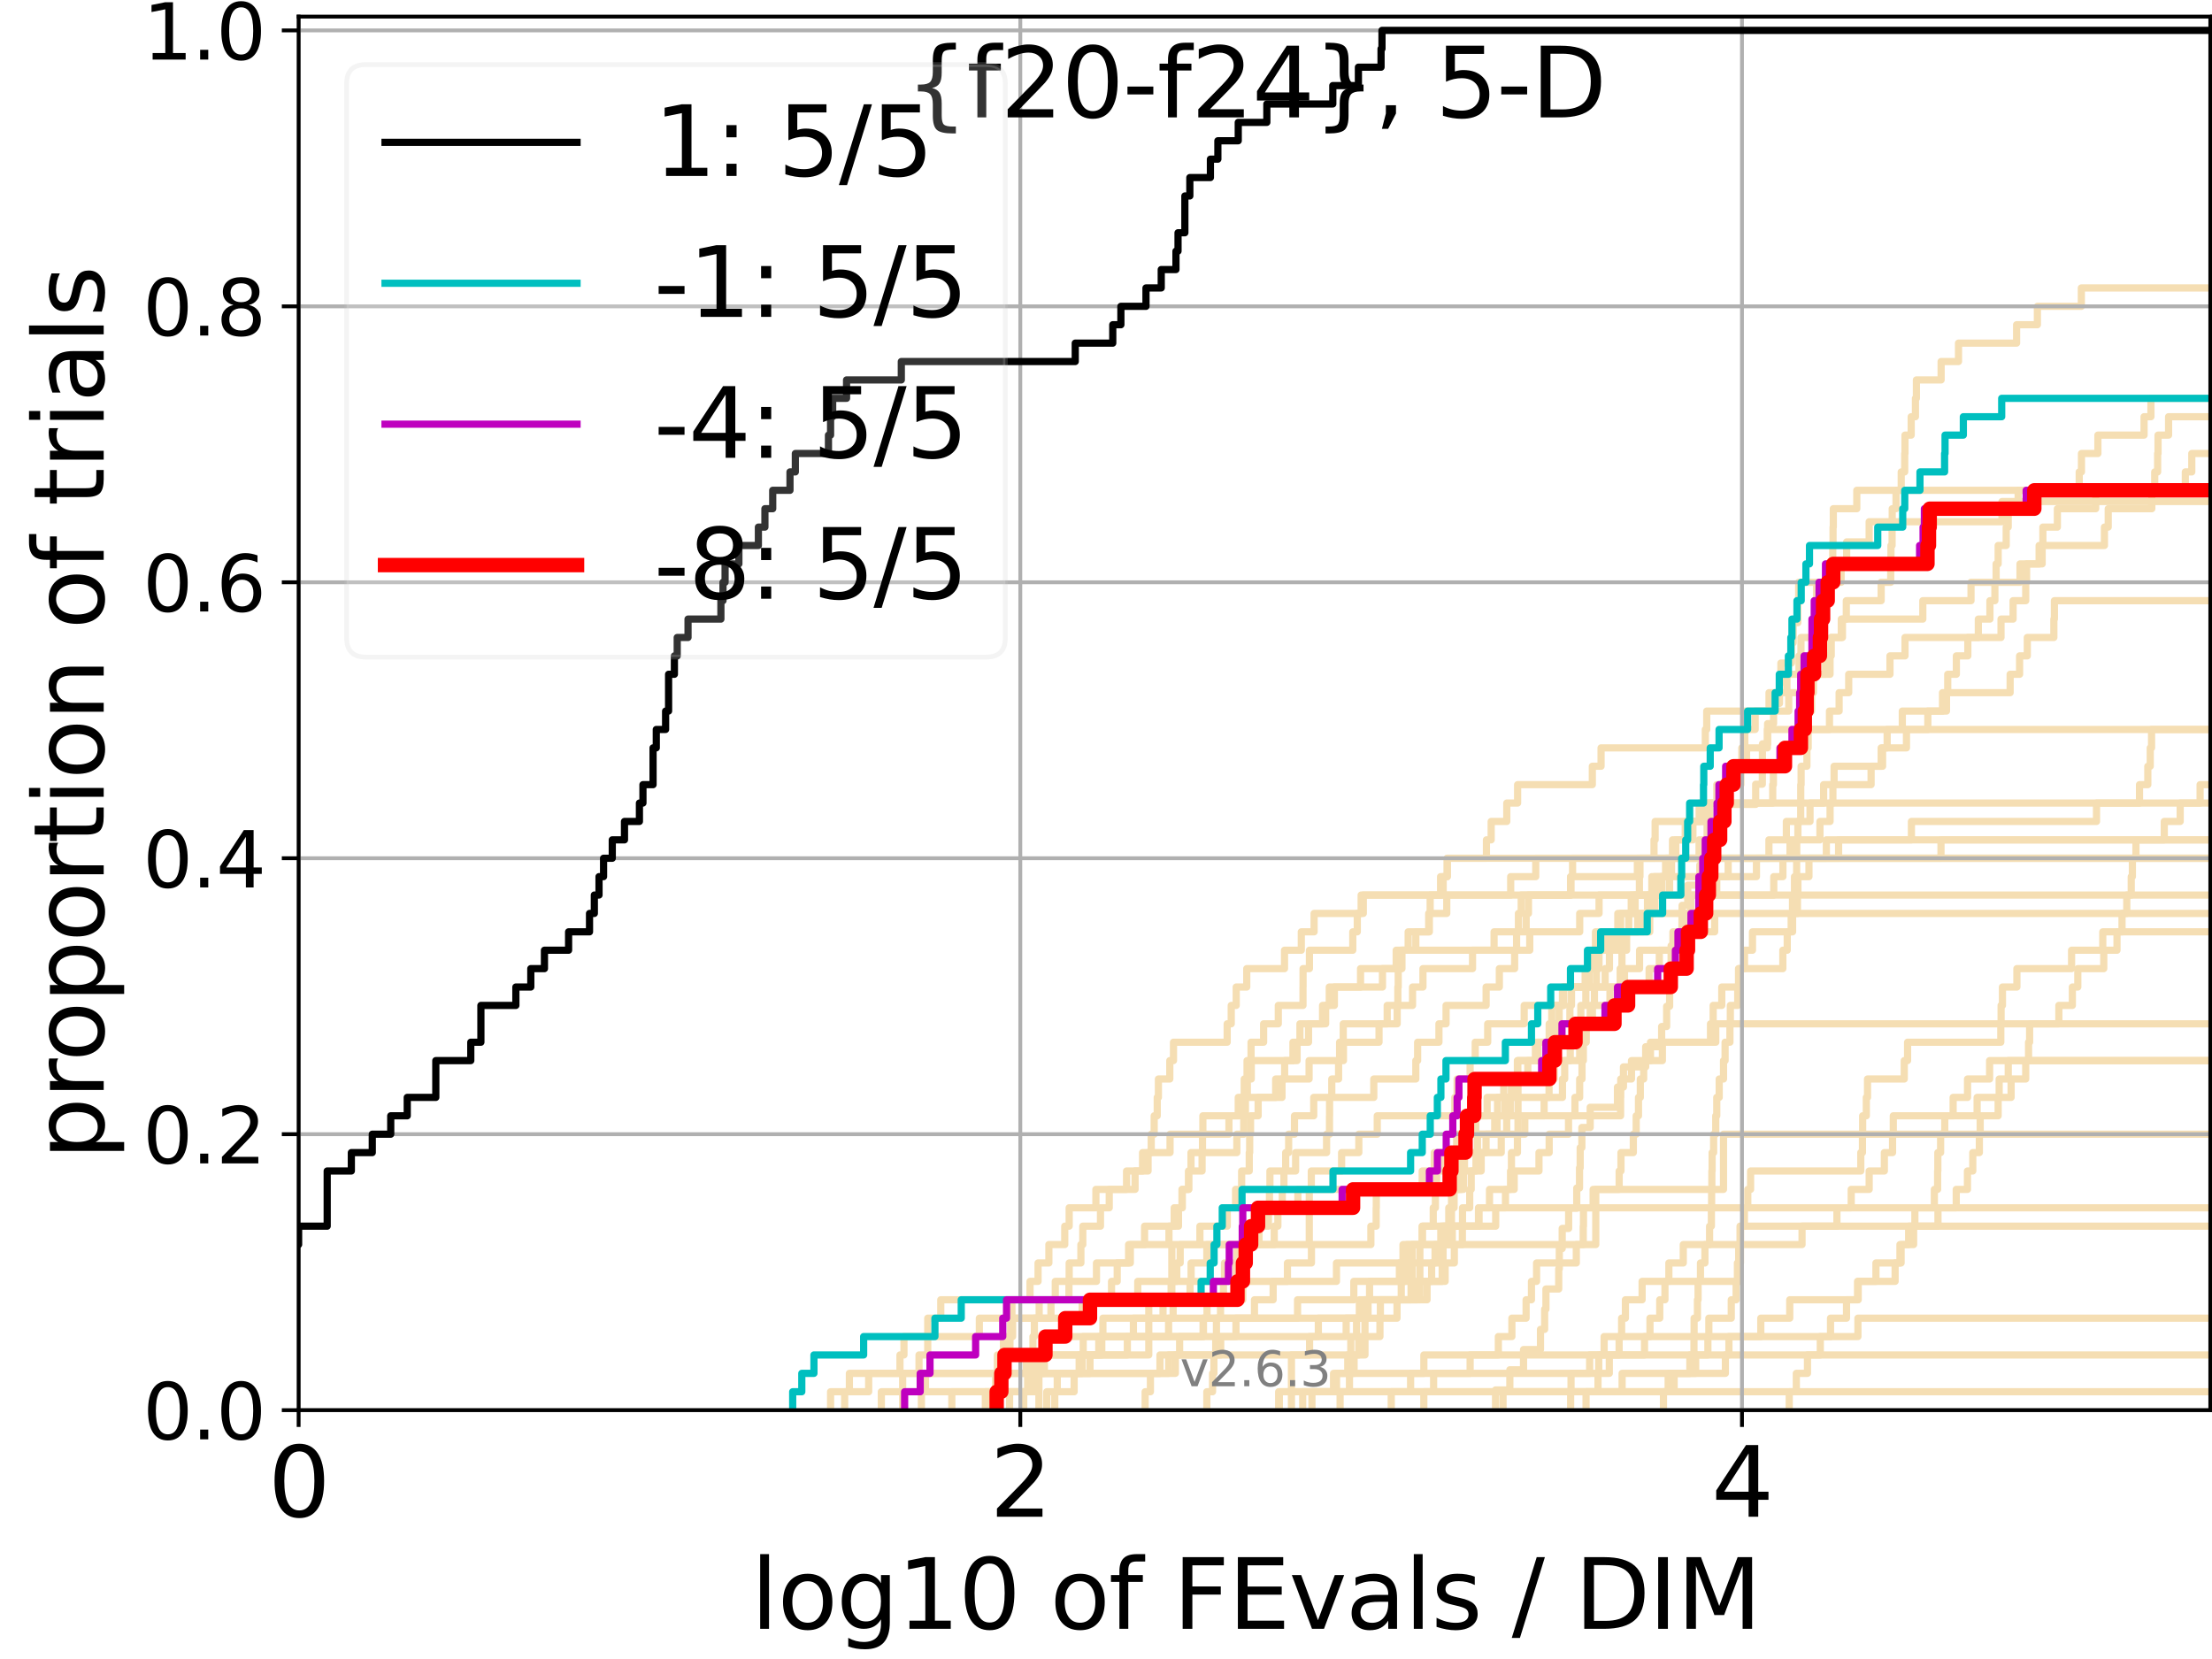 <?xml version="1.0" encoding="utf-8" standalone="no"?>
<!DOCTYPE svg PUBLIC "-//W3C//DTD SVG 1.1//EN"
  "http://www.w3.org/Graphics/SVG/1.1/DTD/svg11.dtd">
<svg xmlns:xlink="http://www.w3.org/1999/xlink" width="460.8pt" height="345.6pt" viewBox="0 0 460.8 345.6" xmlns="http://www.w3.org/2000/svg" version="1.1">
 <defs>
  <style type="text/css">*{stroke-linejoin: round; stroke-linecap: butt}</style>
 </defs>
 <g id="figure_1">
  <g id="patch_1">
   <path d="M 0 345.6 
L 460.8 345.6 
L 460.8 0 
L 0 0 
z
" style="fill: #ffffff"/>
  </g>
  <g id="axes_1">
   <g id="patch_2">
    <path d="M 62.208 293.76 
L 460.8 293.76 
L 460.8 3.456 
L 62.208 3.456 
z
" style="fill: #ffffff"/>
   </g>
   <g id="line2d_1">
    <path d="M 205.263 293.76 
L 205.263 289.928 
L 208.3 289.928 
L 208.3 286.095 
L 209.252 286.095 
L 209.252 282.263 
L 210.388 282.263 
L 210.388 278.43 
L 210.527 278.43 
L 210.527 274.598 
L 210.804 274.598 
L 210.804 270.766 
L 214.572 270.766 
L 214.572 266.933 
L 216.247 266.933 
L 216.247 263.101 
L 218.499 263.101 
L 218.499 259.268 
L 221.808 259.268 
L 221.808 255.436 
L 222.729 255.436 
L 222.729 251.604 
L 228.296 251.604 
L 228.296 247.771 
L 234.682 247.771 
L 234.682 243.939 
L 239.165 243.939 
L 239.165 240.106 
L 239.823 240.106 
L 239.823 236.274 
L 240.44 236.274 
L 240.44 232.442 
L 241.073 232.442 
L 241.073 228.609 
L 241.317 228.609 
L 241.317 224.777 
L 243.69 224.777 
L 243.69 220.944 
L 244.461 220.944 
L 244.461 217.112 
L 255.645 217.112 
L 255.645 213.28 
L 256.488 213.28 
L 256.488 209.447 
L 257.525 209.447 
L 257.525 205.615 
L 259.721 205.615 
L 259.721 201.782 
L 267.589 201.782 
L 267.589 197.95 
L 271.084 197.95 
L 271.084 194.118 
L 273.754 194.118 
L 273.754 190.285 
L 283.551 190.285 
L 283.551 186.453 
L 283.551 186.453 
L 283.551 186.453 
L 460.8 186.453 
" clip-path="url(#pc059332506)" style="fill: none; stroke: #f5deb3; stroke-width: 1.5; stroke-linecap: square"/>
   </g>
   <g id="line2d_2">
    <path d="M 269.032 293.76 
L 269.032 282.263 
L 284.35 282.263 
L 284.35 270.766 
L 295.786 270.766 
L 295.786 259.268 
L 332.43 259.268 
L 332.43 247.771 
L 359.036 247.771 
L 359.036 236.274 
L 359.036 236.274 
L 359.036 236.274 
L 460.8 236.274 
" clip-path="url(#pc059332506)" style="fill: none; stroke: #f5deb3; stroke-width: 1.5; stroke-linecap: square"/>
   </g>
   <g id="line2d_3">
    <path d="M 173.024 293.76 
L 173.024 289.928 
L 176.942 289.928 
L 176.942 286.095 
L 207.775 286.095 
L 207.775 282.263 
L 209.035 282.263 
L 209.035 278.43 
L 210.941 278.43 
L 210.941 274.598 
L 216.479 274.598 
L 216.479 270.766 
L 219.832 270.766 
L 219.832 266.933 
L 222.729 266.933 
L 222.729 263.101 
L 225.169 263.101 
L 225.169 259.268 
L 225.566 259.268 
L 225.566 255.436 
L 229.25 255.436 
L 229.25 251.604 
L 231.076 251.604 
L 231.076 247.771 
L 236.456 247.771 
L 236.456 243.939 
L 238.019 243.939 
L 238.019 240.106 
L 243.741 240.106 
L 243.741 236.274 
L 250.58 236.274 
L 250.58 232.442 
L 257.95 232.442 
L 257.95 228.609 
L 267.065 228.609 
L 267.065 224.777 
L 267.613 224.777 
L 267.613 220.944 
L 269.343 220.944 
L 269.343 217.112 
L 272.592 217.112 
L 272.592 213.28 
L 276.157 213.28 
L 276.157 209.447 
L 276.911 209.447 
L 276.911 205.615 
L 287.996 205.615 
L 287.996 201.782 
L 290.852 201.782 
L 290.852 197.95 
L 315.933 197.95 
L 315.933 194.118 
L 317.926 194.118 
L 317.926 190.285 
L 318.407 190.285 
L 318.407 186.453 
L 327.26 186.453 
L 327.26 182.621 
L 341.097 182.621 
L 341.097 178.788 
L 341.097 178.788 
L 341.097 178.788 
L 460.8 178.788 
" clip-path="url(#pc059332506)" style="fill: none; stroke: #f5deb3; stroke-width: 1.5; stroke-linecap: square"/>
   </g>
   <g id="line2d_4">
    <path d="M 198.282 293.76 
L 198.282 289.928 
L 215.241 289.928 
L 215.241 286.095 
L 215.301 286.095 
L 215.301 282.263 
L 217.617 282.263 
L 217.617 278.43 
L 243.438 278.43 
L 243.438 274.598 
L 244.387 274.598 
L 244.387 270.766 
L 247.908 270.766 
L 247.908 266.933 
L 248.128 266.933 
L 248.128 263.101 
L 251.405 263.101 
L 251.405 259.268 
L 260.662 259.268 
L 260.662 255.436 
L 261.88 255.436 
L 261.88 251.604 
L 264.456 251.604 
L 264.456 247.771 
L 264.549 247.771 
L 264.549 243.939 
L 267.83 243.939 
L 267.83 240.106 
L 268.448 240.106 
L 268.448 236.274 
L 269.663 236.274 
L 269.663 232.442 
L 273.674 232.442 
L 273.674 228.609 
L 286.186 228.609 
L 286.186 224.777 
L 294.939 224.777 
L 294.939 220.944 
L 295.319 220.944 
L 295.319 217.112 
L 299.757 217.112 
L 299.757 213.28 
L 301.24 213.28 
L 301.24 209.447 
L 309.586 209.447 
L 309.586 205.615 
L 312.34 205.615 
L 312.34 201.782 
L 315.526 201.782 
L 315.526 197.95 
L 318.676 197.95 
L 318.676 194.118 
L 329.083 194.118 
L 329.083 190.285 
L 333.112 190.285 
L 333.112 186.453 
L 346.223 186.453 
L 346.223 182.621 
L 346.974 182.621 
L 346.974 178.788 
L 348.417 178.788 
L 348.417 174.956 
L 351.062 174.956 
L 351.062 171.123 
L 356.173 171.123 
L 356.173 167.291 
L 356.173 167.291 
L 356.173 167.291 
L 460.8 167.291 
" clip-path="url(#pc059332506)" style="fill: none; stroke: #f5deb3; stroke-width: 1.5; stroke-linecap: square"/>
   </g>
   <g id="line2d_5">
    <path d="M 289.822 293.76 
L 289.822 289.928 
L 289.822 289.928 
L 289.822 289.928 
L 460.8 289.928 
" clip-path="url(#pc059332506)" style="fill: none; stroke: #f5deb3; stroke-width: 1.5; stroke-linecap: square"/>
   </g>
   <g id="line2d_6"/>
   <g id="line2d_7">
    <path d="M 218.061 293.76 
L 218.061 289.928 
L 223.764 289.928 
L 223.764 286.095 
L 225.434 286.095 
L 225.434 282.263 
L 228.895 282.263 
L 228.895 278.43 
L 236.109 278.43 
L 236.109 274.598 
L 283.178 274.598 
L 283.178 270.766 
L 295.256 270.766 
L 295.256 266.933 
L 298.236 266.933 
L 298.236 263.101 
L 298.952 263.101 
L 298.952 259.268 
L 302.546 259.268 
L 302.546 255.436 
L 311.582 255.436 
L 311.582 251.604 
L 313.619 251.604 
L 313.619 247.771 
L 314.674 247.771 
L 314.674 243.939 
L 314.862 243.939 
L 314.862 240.106 
L 316.112 240.106 
L 316.112 236.274 
L 317.643 236.274 
L 317.643 232.442 
L 321.668 232.442 
L 321.668 228.609 
L 322.7 228.609 
L 322.7 224.777 
L 323.771 224.777 
L 323.771 220.944 
L 329.072 220.944 
L 329.072 217.112 
L 330.407 217.112 
L 330.407 213.28 
L 331.726 213.28 
L 331.726 209.447 
L 335.386 209.447 
L 335.386 205.615 
L 338.411 205.615 
L 338.411 201.782 
L 341.55 201.782 
L 341.55 197.95 
L 351.413 197.95 
L 351.413 194.118 
L 351.53 194.118 
L 351.53 190.285 
L 355.931 190.285 
L 355.931 186.453 
L 369.509 186.453 
L 369.509 182.621 
L 371.41 182.621 
L 371.41 178.788 
L 372.888 178.788 
L 372.888 174.956 
L 379.128 174.956 
L 379.128 171.123 
L 381.235 171.123 
L 381.235 167.291 
L 381.827 167.291 
L 381.827 163.459 
L 389.783 163.459 
L 389.783 159.626 
L 391.883 159.626 
L 391.883 155.794 
L 397.152 155.794 
L 397.152 151.961 
L 401.604 151.961 
L 401.604 148.129 
L 404.662 148.129 
L 404.662 144.297 
L 405.747 144.297 
L 405.747 140.464 
L 407.546 140.464 
L 407.546 136.632 
L 409.936 136.632 
L 409.936 132.799 
L 416.849 132.799 
L 416.849 128.967 
L 419.364 128.967 
L 419.364 125.135 
L 421.997 125.135 
L 421.997 121.302 
L 422.178 121.302 
L 422.178 117.47 
L 425.418 117.47 
L 425.418 113.637 
L 425.568 113.637 
L 425.568 109.805 
L 428.589 109.805 
L 428.589 105.973 
L 436.572 105.973 
L 436.572 102.14 
L 455.244 102.14 
L 455.244 98.308 
L 456.588 98.308 
L 456.588 94.475 
L 461.8 94.475 
" clip-path="url(#pc059332506)" style="fill: none; stroke: #f5deb3; stroke-width: 1.5; stroke-linecap: square"/>
   </g>
   <g id="line2d_8">
    <path d="M 327.194 293.76 
L 327.194 289.928 
L 332.893 289.928 
L 332.893 286.095 
L 335.248 286.095 
L 335.248 282.263 
L 337.291 282.263 
L 337.291 278.43 
L 337.813 278.43 
L 337.813 274.598 
L 338.604 274.598 
L 338.604 270.766 
L 342.081 270.766 
L 342.081 266.933 
L 362.421 266.933 
L 362.421 263.101 
L 362.576 263.101 
L 362.576 259.268 
L 362.593 259.268 
L 362.593 255.436 
L 363.387 255.436 
L 363.387 251.604 
L 364.097 251.604 
L 364.097 247.771 
L 364.682 247.771 
L 364.682 243.939 
L 387.636 243.939 
L 387.636 240.106 
L 387.983 240.106 
L 387.983 236.274 
L 388.025 236.274 
L 388.025 232.442 
L 388.788 232.442 
L 388.788 228.609 
L 389.038 228.609 
L 389.038 224.777 
L 396.692 224.777 
L 396.692 220.944 
L 397.385 220.944 
L 397.385 217.112 
L 416.805 217.112 
L 416.805 213.28 
L 416.865 213.28 
L 416.865 209.447 
L 417.148 209.447 
L 417.148 205.615 
L 420.156 205.615 
L 420.156 201.782 
L 431.549 201.782 
L 431.549 197.95 
L 438.046 197.95 
L 438.046 194.118 
L 438.046 194.118 
L 438.046 194.118 
L 460.8 194.118 
" clip-path="url(#pc059332506)" style="fill: none; stroke: #f5deb3; stroke-width: 1.5; stroke-linecap: square"/>
   </g>
   <g id="line2d_9">
    <path d="M 210.318 293.76 
L 210.318 289.928 
L 214.264 289.928 
L 214.264 286.095 
L 224.812 286.095 
L 224.812 282.263 
L 225.653 282.263 
L 225.653 278.43 
L 257.476 278.43 
L 257.476 274.598 
L 261.328 274.598 
L 261.328 270.766 
L 265.219 270.766 
L 265.219 266.933 
L 268.2 266.933 
L 268.2 263.101 
L 273.198 263.101 
L 273.198 259.268 
L 285.579 259.268 
L 285.579 255.436 
L 286.682 255.436 
L 286.682 251.604 
L 286.709 251.604 
L 286.709 247.771 
L 296.272 247.771 
L 296.272 243.939 
L 298.78 243.939 
L 298.78 240.106 
L 307.782 240.106 
L 307.782 236.274 
L 311.38 236.274 
L 311.38 232.442 
L 313.537 232.442 
L 313.537 228.609 
L 314.851 228.609 
L 314.851 224.777 
L 318.269 224.777 
L 318.269 220.944 
L 320.388 220.944 
L 320.388 217.112 
L 323.258 217.112 
L 323.258 213.28 
L 323.26 213.28 
L 323.26 209.447 
L 325.695 209.447 
L 325.695 205.615 
L 330.214 205.615 
L 330.214 201.782 
L 332.414 201.782 
L 332.414 197.95 
L 334.655 197.95 
L 334.655 194.118 
L 337.608 194.118 
L 337.608 190.285 
L 344.734 190.285 
L 344.734 186.453 
L 345.975 186.453 
L 345.975 182.621 
L 347.189 182.621 
L 347.189 178.788 
L 353.947 178.788 
L 353.947 174.956 
L 355.621 174.956 
L 355.621 171.123 
L 359.899 171.123 
L 359.899 167.291 
L 369.291 167.291 
L 369.291 163.459 
L 369.431 163.459 
L 369.431 159.626 
L 370.777 159.626 
L 370.777 155.794 
L 373.987 155.794 
L 373.987 151.961 
L 376.405 151.961 
L 376.405 148.129 
L 377.374 148.129 
L 377.374 144.297 
L 377.523 144.297 
L 377.523 140.464 
L 381.23 140.464 
L 381.23 136.632 
L 381.436 136.632 
L 381.436 132.799 
L 383.814 132.799 
L 383.814 128.967 
L 384.621 128.967 
L 384.621 125.135 
L 391.877 125.135 
L 391.877 121.302 
L 393.874 121.302 
L 393.874 117.47 
L 393.922 117.47 
L 393.922 113.637 
L 394.154 113.637 
L 394.154 109.805 
L 394.182 109.805 
L 394.182 105.973 
L 394.979 105.973 
L 394.979 102.14 
L 396.059 102.14 
L 396.059 98.308 
L 396.783 98.308 
L 396.783 94.475 
L 396.842 94.475 
L 396.842 90.643 
L 398.137 90.643 
L 398.137 86.811 
L 399.022 86.811 
L 399.022 82.978 
L 399.221 82.978 
L 399.221 79.146 
L 404.372 79.146 
L 404.372 75.313 
L 407.992 75.313 
L 407.992 71.481 
L 420.094 71.481 
L 420.094 67.649 
L 424.424 67.649 
L 424.424 63.816 
L 433.58 63.816 
L 433.58 59.984 
L 461.8 59.984 
" clip-path="url(#pc059332506)" style="fill: none; stroke: #f5deb3; stroke-width: 1.5; stroke-linecap: square"/>
   </g>
   <g id="line2d_10">
    <path d="M 313.111 293.76 
L 313.111 289.928 
L 327.274 289.928 
L 327.274 286.095 
L 331.153 286.095 
L 331.153 282.263 
L 334.171 282.263 
L 334.171 278.43 
L 343.721 278.43 
L 343.721 274.598 
L 345.755 274.598 
L 345.755 270.766 
L 346.839 270.766 
L 346.839 266.933 
L 347.654 266.933 
L 347.654 263.101 
L 350.656 263.101 
L 350.656 259.268 
L 375.399 259.268 
L 375.399 255.436 
L 382.664 255.436 
L 382.664 251.604 
L 385.64 251.604 
L 385.64 247.771 
L 389.38 247.771 
L 389.38 243.939 
L 392.547 243.939 
L 392.547 240.106 
L 394.253 240.106 
L 394.253 236.274 
L 394.407 236.274 
L 394.407 232.442 
L 411.869 232.442 
L 411.869 228.609 
L 418.95 228.609 
L 418.95 224.777 
L 421.995 224.777 
L 421.995 220.944 
L 421.995 220.944 
L 421.995 220.944 
L 460.8 220.944 
" clip-path="url(#pc059332506)" style="fill: none; stroke: #f5deb3; stroke-width: 1.5; stroke-linecap: square"/>
   </g>
   <g id="line2d_11">
    <path d="M 266.369 293.76 
L 266.369 289.928 
L 293.853 289.928 
L 293.853 286.095 
L 306.253 286.095 
L 306.253 282.263 
L 312.133 282.263 
L 312.133 278.43 
L 314.956 278.43 
L 314.956 274.598 
L 317.916 274.598 
L 317.916 270.766 
L 319.031 270.766 
L 319.031 266.933 
L 320.096 266.933 
L 320.096 263.101 
L 328.376 263.101 
L 328.376 259.268 
L 329.819 259.268 
L 329.819 255.436 
L 329.87 255.436 
L 329.87 251.604 
L 331.875 251.604 
L 331.875 247.771 
L 337.301 247.771 
L 337.301 243.939 
L 337.678 243.939 
L 337.678 240.106 
L 340.252 240.106 
L 340.252 236.274 
L 340.848 236.274 
L 340.848 232.442 
L 341.326 232.442 
L 341.326 228.609 
L 341.708 228.609 
L 341.708 224.777 
L 342.411 224.777 
L 342.411 220.944 
L 346.305 220.944 
L 346.305 217.112 
L 356.327 217.112 
L 356.327 213.28 
L 356.885 213.28 
L 356.885 209.447 
L 358.679 209.447 
L 358.679 205.615 
L 362.261 205.615 
L 362.261 201.782 
L 363.41 201.782 
L 363.41 197.95 
L 365.073 197.95 
L 365.073 194.118 
L 373.428 194.118 
L 373.428 190.285 
L 374.438 190.285 
L 374.438 186.453 
L 374.536 186.453 
L 374.536 182.621 
L 376.839 182.621 
L 376.839 178.788 
L 380.461 178.788 
L 380.461 174.956 
L 398.186 174.956 
L 398.186 171.123 
L 436.742 171.123 
L 436.742 167.291 
L 445.698 167.291 
L 445.698 163.459 
L 447.431 163.459 
L 447.431 159.626 
L 447.936 159.626 
L 447.936 155.794 
L 448.208 155.794 
L 448.208 151.961 
L 461.8 151.961 
" clip-path="url(#pc059332506)" style="fill: none; stroke: #f5deb3; stroke-width: 1.5; stroke-linecap: square"/>
   </g>
   <g id="line2d_12">
    <path d="M 213.258 293.76 
L 213.258 289.928 
L 216.189 289.928 
L 216.189 286.095 
L 217.561 286.095 
L 217.561 282.263 
L 229.522 282.263 
L 229.522 278.43 
L 229.755 278.43 
L 229.755 274.598 
L 242.277 274.598 
L 242.277 270.766 
L 243.966 270.766 
L 243.966 266.933 
L 245.142 266.933 
L 245.142 263.101 
L 245.855 263.101 
L 245.855 259.268 
L 249.964 259.268 
L 249.964 255.436 
L 255.662 255.436 
L 255.662 251.604 
L 257.393 251.604 
L 257.393 247.771 
L 258.658 247.771 
L 258.658 243.939 
L 260.241 243.939 
L 260.241 240.106 
L 260.331 240.106 
L 260.331 236.274 
L 260.512 236.274 
L 260.512 232.442 
L 262.096 232.442 
L 262.096 228.609 
L 265.748 228.609 
L 265.748 224.777 
L 272.706 224.777 
L 272.706 220.944 
L 279.864 220.944 
L 279.864 217.112 
L 287.276 217.112 
L 287.276 213.28 
L 291.059 213.28 
L 291.059 209.447 
L 294.257 209.447 
L 294.257 205.615 
L 296.427 205.615 
L 296.427 201.782 
L 306.757 201.782 
L 306.757 197.95 
L 311.244 197.95 
L 311.244 194.118 
L 316.316 194.118 
L 316.316 190.285 
L 316.898 190.285 
L 316.898 186.453 
L 327.178 186.453 
L 327.178 182.621 
L 327.597 182.621 
L 327.597 178.788 
L 327.597 178.788 
L 327.597 178.788 
L 460.8 178.788 
" clip-path="url(#pc059332506)" style="fill: none; stroke: #f5deb3; stroke-width: 1.5; stroke-linecap: square"/>
   </g>
   <g id="line2d_13">
    <path d="M 266.507 293.76 
L 266.507 289.928 
L 277.799 289.928 
L 277.799 286.095 
L 282.079 286.095 
L 282.079 282.263 
L 283.05 282.263 
L 283.05 278.43 
L 287.468 278.43 
L 287.468 274.598 
L 291.024 274.598 
L 291.024 270.766 
L 293.951 270.766 
L 293.951 266.933 
L 294.182 266.933 
L 294.182 263.101 
L 294.182 263.101 
L 294.182 259.268 
L 296.257 259.268 
L 296.257 255.436 
L 308.113 255.436 
L 308.113 251.604 
L 308.113 251.604 
L 308.113 251.604 
L 460.8 251.604 
" clip-path="url(#pc059332506)" style="fill: none; stroke: #f5deb3; stroke-width: 1.5; stroke-linecap: square"/>
   </g>
   <g id="line2d_14">
    <path d="M 183.599 293.76 
L 183.599 289.928 
L 192.792 289.928 
L 192.792 286.095 
L 241.64 286.095 
L 241.64 282.263 
L 272.809 282.263 
L 272.809 278.43 
L 280.432 278.43 
L 280.432 274.598 
L 284.277 274.598 
L 284.277 270.766 
L 285.306 270.766 
L 285.306 266.933 
L 291.521 266.933 
L 291.521 263.101 
L 292.268 263.101 
L 292.268 259.268 
L 296.312 259.268 
L 296.312 255.436 
L 298.57 255.436 
L 298.57 251.604 
L 299.021 251.604 
L 299.021 247.771 
L 299.274 247.771 
L 299.274 243.939 
L 300.949 243.939 
L 300.949 240.106 
L 303.446 240.106 
L 303.446 236.274 
L 306.676 236.274 
L 306.676 232.442 
L 309.795 232.442 
L 309.795 228.609 
L 325.488 228.609 
L 325.488 224.777 
L 325.951 224.777 
L 325.951 220.944 
L 327.108 220.944 
L 327.108 217.112 
L 327.852 217.112 
L 327.852 213.28 
L 336.784 213.28 
L 336.784 209.447 
L 339.808 209.447 
L 339.808 205.615 
L 343.541 205.615 
L 343.541 201.782 
L 345.668 201.782 
L 345.668 197.95 
L 348.5 197.95 
L 348.5 194.118 
L 357.195 194.118 
L 357.195 190.285 
L 357.195 190.285 
L 357.195 190.285 
L 460.8 190.285 
" clip-path="url(#pc059332506)" style="fill: none; stroke: #f5deb3; stroke-width: 1.5; stroke-linecap: square"/>
   </g>
   <g id="line2d_15">
    <path d="M 372.73 293.76 
L 372.73 289.928 
L 374.207 289.928 
L 374.207 286.095 
L 376.53 286.095 
L 376.53 282.263 
L 379.201 282.263 
L 379.201 278.43 
L 381.333 278.43 
L 381.333 274.598 
L 384.662 274.598 
L 384.662 270.766 
L 386.961 270.766 
L 386.961 266.933 
L 390.792 266.933 
L 390.792 263.101 
L 396.036 263.101 
L 396.036 259.268 
L 398.641 259.268 
L 398.641 255.436 
L 398.904 255.436 
L 398.904 251.604 
L 402.96 251.604 
L 402.96 247.771 
L 403.641 247.771 
L 403.641 243.939 
L 403.686 243.939 
L 403.686 240.106 
L 404.266 240.106 
L 404.266 236.274 
L 405.129 236.274 
L 405.129 232.442 
L 406.872 232.442 
L 406.872 228.609 
L 409.873 228.609 
L 409.873 224.777 
L 414.47 224.777 
L 414.47 220.944 
L 414.47 220.944 
L 414.47 220.944 
L 460.8 220.944 
" clip-path="url(#pc059332506)" style="fill: none; stroke: #f5deb3; stroke-width: 1.5; stroke-linecap: square"/>
   </g>
   <g id="line2d_16">
    <path d="M 271.376 293.76 
L 271.376 289.928 
L 337.916 289.928 
L 337.916 286.095 
L 359.429 286.095 
L 359.429 282.263 
L 360.167 282.263 
L 360.167 278.43 
L 366.807 278.43 
L 366.807 274.598 
L 372.837 274.598 
L 372.837 270.766 
L 387.098 270.766 
L 387.098 266.933 
L 394.789 266.933 
L 394.789 263.101 
L 395.794 263.101 
L 395.794 259.268 
L 397.604 259.268 
L 397.604 255.436 
L 403.713 255.436 
L 403.713 251.604 
L 407.521 251.604 
L 407.521 247.771 
L 409.855 247.771 
L 409.855 243.939 
L 410.966 243.939 
L 410.966 240.106 
L 412.337 240.106 
L 412.337 236.274 
L 412.508 236.274 
L 412.508 232.442 
L 416.249 232.442 
L 416.249 228.609 
L 416.464 228.609 
L 416.464 224.777 
L 418.355 224.777 
L 418.355 220.944 
L 422.583 220.944 
L 422.583 217.112 
L 422.808 217.112 
L 422.808 213.28 
L 428.895 213.28 
L 428.895 209.447 
L 431.711 209.447 
L 431.711 205.615 
L 432.845 205.615 
L 432.845 201.782 
L 438.253 201.782 
L 438.253 197.95 
L 441.01 197.95 
L 441.01 194.118 
L 442.056 194.118 
L 442.056 190.285 
L 443.048 190.285 
L 443.048 186.453 
L 443.976 186.453 
L 443.976 182.621 
L 444.214 182.621 
L 444.214 178.788 
L 444.955 178.788 
L 444.955 174.956 
L 450.859 174.956 
L 450.859 171.123 
L 454.173 171.123 
L 454.173 167.291 
L 458.321 167.291 
L 458.321 163.459 
L 461.8 163.459 
" clip-path="url(#pc059332506)" style="fill: none; stroke: #f5deb3; stroke-width: 1.5; stroke-linecap: square"/>
   </g>
   <g id="line2d_17">
    <path d="M 279.167 293.76 
L 279.167 289.928 
L 281.119 289.928 
L 281.119 286.095 
L 296.617 286.095 
L 296.617 282.263 
L 355.782 282.263 
L 355.782 278.43 
L 387.039 278.43 
L 387.039 274.598 
L 387.039 274.598 
L 387.039 274.598 
L 460.8 274.598 
" clip-path="url(#pc059332506)" style="fill: none; stroke: #f5deb3; stroke-width: 1.5; stroke-linecap: square"/>
   </g>
   <g id="line2d_18">
    <path d="M 191.944 293.76 
L 191.944 289.928 
L 207.395 289.928 
L 207.395 286.095 
L 213.828 286.095 
L 213.828 282.263 
L 215.18 282.263 
L 215.18 278.43 
L 215.48 278.43 
L 215.48 274.598 
L 225.434 274.598 
L 225.434 270.766 
L 231.554 270.766 
L 231.554 266.933 
L 232.736 266.933 
L 232.736 263.101 
L 235.11 263.101 
L 235.11 259.268 
L 238.435 259.268 
L 238.435 255.436 
L 245.5 255.436 
L 245.5 251.604 
L 246.23 251.604 
L 246.23 247.771 
L 247.619 247.771 
L 247.619 243.939 
L 248.106 243.939 
L 248.106 240.106 
L 257.657 240.106 
L 257.657 236.274 
L 259.1 236.274 
L 259.1 232.442 
L 259.443 232.442 
L 259.443 228.609 
L 259.844 228.609 
L 259.844 224.777 
L 260.662 224.777 
L 260.662 220.944 
L 270.203 220.944 
L 270.203 217.112 
L 270.8 217.112 
L 270.8 213.28 
L 275.518 213.28 
L 275.518 209.447 
L 277.975 209.447 
L 277.975 205.615 
L 283.425 205.615 
L 283.425 201.782 
L 291.828 201.782 
L 291.828 197.95 
L 294.944 197.95 
L 294.944 194.118 
L 297.625 194.118 
L 297.625 190.285 
L 301.386 190.285 
L 301.386 186.453 
L 314.706 186.453 
L 314.706 182.621 
L 319.924 182.621 
L 319.924 178.788 
L 319.924 178.788 
L 319.924 178.788 
L 460.8 178.788 
" clip-path="url(#pc059332506)" style="fill: none; stroke: #f5deb3; stroke-width: 1.5; stroke-linecap: square"/>
   </g>
   <g id="line2d_19">
    <path d="M 311.55 293.76 
L 311.55 289.554 
L 314.528 289.554 
L 314.528 285.347 
L 317.378 285.347 
L 317.378 281.141 
L 320.912 281.141 
L 320.912 276.935 
L 321.777 276.935 
L 321.777 272.729 
L 322.047 272.729 
L 322.047 268.522 
L 324.707 268.522 
L 324.707 264.316 
L 324.831 264.316 
L 324.831 260.11 
L 325.435 260.11 
L 325.435 255.903 
L 326.776 255.903 
L 326.776 251.697 
L 328.465 251.697 
L 328.465 247.491 
L 329.041 247.491 
L 329.041 243.285 
L 329.182 243.285 
L 329.182 239.078 
L 329.532 239.078 
L 329.532 234.872 
L 331.265 234.872 
L 331.265 230.666 
L 336.949 230.666 
L 336.949 226.459 
L 338.195 226.459 
L 338.195 222.253 
L 342.827 222.253 
L 342.827 218.047 
L 346.152 218.047 
L 346.152 213.841 
L 347.192 213.841 
L 347.192 209.634 
L 347.815 209.634 
L 347.815 205.428 
L 348.123 205.428 
L 348.125 197.015 
L 350.35 197.015 
L 350.412 188.603 
L 351.591 188.603 
L 351.591 184.397 
L 354.097 184.397 
L 354.097 180.19 
L 356.661 180.19 
L 356.661 175.984 
L 357.727 175.984 
L 357.727 171.778 
L 357.865 171.778 
L 357.865 167.571 
L 365.741 167.571 
L 365.741 163.365 
L 367.124 163.365 
L 367.151 154.952 
L 368.227 154.952 
L 368.227 150.746 
L 369.466 150.746 
L 369.466 146.54 
L 370.701 146.54 
L 370.701 142.334 
L 370.992 142.334 
L 370.992 138.127 
L 373.198 138.127 
L 373.198 133.921 
L 373.551 133.921 
L 373.551 129.715 
L 374.52 129.715 
L 374.52 125.508 
L 374.697 125.508 
L 374.697 121.302 
L 383.535 121.302 
L 383.535 117.096 
L 384.691 117.096 
L 384.691 112.89 
L 389.379 112.89 
L 389.379 108.683 
L 417.053 108.683 
L 417.053 104.477 
L 417.053 104.477 
L 460.8 104.477 
L 460.8 104.477 
" clip-path="url(#pc059332506)" style="fill: none; stroke: #f5deb3; stroke-width: 1.5; stroke-linecap: square"/>
   </g>
   <g id="line2d_20">
    <path d="M 188.038 293.76 
L 188.038 289.928 
L 188.038 289.928 
L 188.038 286.095 
L 191.449 286.095 
L 191.449 282.263 
L 193.267 282.263 
L 193.267 278.43 
L 204.015 278.43 
L 204.015 274.598 
L 218.932 274.598 
L 218.932 270.766 
L 222.681 270.766 
L 222.681 266.933 
L 228.417 266.933 
L 228.417 263.101 
L 235.468 263.101 
L 235.468 259.268 
L 243.514 259.268 
L 243.514 255.436 
L 244.608 255.436 
L 244.608 251.604 
L 246.3 251.604 
L 246.3 247.771 
L 247.619 247.771 
L 247.619 243.939 
L 250.417 243.939 
L 250.417 240.106 
L 250.499 240.106 
L 250.499 236.274 
L 256.009 236.274 
L 256.009 232.442 
L 258.61 232.442 
L 258.61 228.609 
L 259.194 228.609 
L 259.194 224.777 
L 259.783 224.777 
L 259.783 220.944 
L 260.617 220.944 
L 260.617 217.112 
L 263.235 217.112 
L 263.235 213.28 
L 266.294 213.28 
L 266.294 209.447 
L 271.441 209.447 
L 271.441 205.615 
L 271.451 205.615 
L 271.451 201.782 
L 272.778 201.782 
L 272.778 197.95 
L 281.807 197.95 
L 281.807 194.118 
L 282.748 194.118 
L 282.748 190.285 
L 284 190.285 
L 284 186.453 
L 300.098 186.453 
L 300.098 182.621 
L 301.502 182.621 
L 301.502 178.788 
L 383.015 178.788 
L 383.015 174.956 
L 383.015 174.956 
L 383.015 174.956 
L 460.8 174.956 
" clip-path="url(#pc059332506)" style="fill: none; stroke: #f5deb3; stroke-width: 1.5; stroke-linecap: square"/>
   </g>
   <g id="line2d_21">
    <path d="M 330.402 293.76 
L 330.402 289.928 
L 347.507 289.928 
L 347.507 286.095 
L 353.246 286.095 
L 353.246 282.263 
L 353.246 282.263 
L 353.246 282.263 
L 460.8 282.263 
" clip-path="url(#pc059332506)" style="fill: none; stroke: #f5deb3; stroke-width: 1.5; stroke-linecap: square"/>
   </g>
   <g id="line2d_22">
    <path d="M 175.956 293.76 
L 175.956 289.928 
L 180.96 289.928 
L 180.96 286.095 
L 187.48 286.095 
L 187.48 282.263 
L 188.313 282.263 
L 188.313 278.43 
L 193.267 278.43 
L 193.267 274.598 
L 195.98 274.598 
L 195.98 270.766 
L 237.016 270.766 
L 237.016 266.933 
L 257.525 266.933 
L 257.525 263.101 
L 259.194 263.101 
L 259.194 259.268 
L 262.281 259.268 
L 262.281 255.436 
L 264.229 255.436 
L 264.229 251.604 
L 270.37 251.604 
L 270.37 247.771 
L 273.168 247.771 
L 273.168 243.939 
L 279.48 243.939 
L 279.48 240.106 
L 283.065 240.106 
L 283.065 236.274 
L 286.904 236.274 
L 286.904 232.442 
L 303.06 232.442 
L 303.06 228.609 
L 303.534 228.609 
L 303.534 224.777 
L 306.25 224.777 
L 306.25 220.944 
L 307.317 220.944 
L 307.317 217.112 
L 309.915 217.112 
L 309.915 213.28 
L 317.517 213.28 
L 317.517 209.447 
L 325.77 209.447 
L 325.77 205.615 
L 331.071 205.615 
L 331.071 201.782 
L 331.761 201.782 
L 331.761 197.95 
L 332.369 197.95 
L 332.369 194.118 
L 343.672 194.118 
L 343.672 190.285 
L 352.236 190.285 
L 352.236 186.453 
L 357.634 186.453 
L 357.634 182.621 
L 365.901 182.621 
L 365.901 178.788 
L 368.497 178.788 
L 368.497 174.956 
L 372.131 174.956 
L 372.131 171.123 
L 377.061 171.123 
L 377.061 167.291 
L 379.896 167.291 
L 379.896 163.459 
L 382.074 163.459 
L 382.074 159.626 
L 392.177 159.626 
L 392.177 155.794 
L 393.13 155.794 
L 393.13 151.961 
L 396.286 151.961 
L 396.286 148.129 
L 405.491 148.129 
L 405.491 144.297 
L 418.747 144.297 
L 418.747 140.464 
L 420.718 140.464 
L 420.718 136.632 
L 422.323 136.632 
L 422.323 132.799 
L 427.856 132.799 
L 427.856 128.967 
L 427.97 128.967 
L 427.97 125.135 
L 427.97 125.135 
L 427.97 125.135 
L 460.8 125.135 
" clip-path="url(#pc059332506)" style="fill: none; stroke: #f5deb3; stroke-width: 1.5; stroke-linecap: square"/>
   </g>
   <g id="line2d_23">
    <path d="M 273.3 293.76 
L 273.3 289.928 
L 278.421 289.928 
L 278.421 286.095 
L 280.765 286.095 
L 280.765 282.263 
L 281.397 282.263 
L 281.397 278.43 
L 282.595 278.43 
L 282.595 274.598 
L 284.988 274.598 
L 284.988 270.766 
L 297.281 270.766 
L 297.281 266.933 
L 300.436 266.933 
L 300.436 263.101 
L 300.617 263.101 
L 300.617 259.268 
L 301.952 259.268 
L 301.952 255.436 
L 307.994 255.436 
L 307.994 251.604 
L 310.29 251.604 
L 310.29 247.771 
L 315.434 247.771 
L 315.434 243.939 
L 320.596 243.939 
L 320.596 240.106 
L 322.722 240.106 
L 322.722 236.274 
L 326.751 236.274 
L 326.751 232.442 
L 337.599 232.442 
L 337.599 228.609 
L 337.628 228.609 
L 337.628 224.777 
L 339.867 224.777 
L 339.867 220.944 
L 343.824 220.944 
L 343.824 217.112 
L 357.428 217.112 
L 357.428 213.28 
L 357.428 213.28 
L 357.428 213.28 
L 460.8 213.28 
" clip-path="url(#pc059332506)" style="fill: none; stroke: #f5deb3; stroke-width: 1.5; stroke-linecap: square"/>
   </g>
   <g id="line2d_24">
    <path d="M 238.553 293.76 
L 238.553 289.928 
L 239.653 289.928 
L 239.653 286.095 
L 244.852 286.095 
L 244.852 282.263 
L 245.737 282.263 
L 245.737 278.43 
L 250.702 278.43 
L 250.702 274.598 
L 251.444 274.598 
L 251.444 270.766 
L 258.895 270.766 
L 258.895 266.933 
L 278.412 266.933 
L 278.412 263.101 
L 299.946 263.101 
L 299.946 259.268 
L 300.696 259.268 
L 300.696 255.436 
L 301.808 255.436 
L 301.808 251.604 
L 302.913 251.604 
L 302.913 247.771 
L 304.388 247.771 
L 304.388 243.939 
L 305.082 243.939 
L 305.082 240.106 
L 305.269 240.106 
L 305.269 236.274 
L 307.424 236.274 
L 307.424 232.442 
L 314.614 232.442 
L 314.614 228.609 
L 315.205 228.609 
L 315.205 224.777 
L 316.106 224.777 
L 316.106 220.944 
L 323.92 220.944 
L 323.92 217.112 
L 328.403 217.112 
L 328.403 213.28 
L 329.314 213.28 
L 329.314 209.447 
L 330.361 209.447 
L 330.361 205.615 
L 330.506 205.615 
L 330.506 201.782 
L 332.596 201.782 
L 332.596 197.95 
L 337.897 197.95 
L 337.897 194.118 
L 339.295 194.118 
L 339.295 190.285 
L 339.818 190.285 
L 339.818 186.453 
L 344.632 186.453 
L 344.632 182.621 
L 347.66 182.621 
L 347.66 178.788 
L 349.096 178.788 
L 349.096 174.956 
L 352.666 174.956 
L 352.666 171.123 
L 353.968 171.123 
L 353.968 167.291 
L 357.631 167.291 
L 357.631 163.459 
L 362.655 163.459 
L 362.655 159.626 
L 363.839 159.626 
L 363.839 155.794 
L 368.174 155.794 
L 368.174 151.961 
L 381.115 151.961 
L 381.115 148.129 
L 383.123 148.129 
L 383.123 144.297 
L 385.119 144.297 
L 385.119 140.464 
L 393.715 140.464 
L 393.715 136.632 
L 396.848 136.632 
L 396.848 132.799 
L 412.123 132.799 
L 412.123 128.967 
L 414.537 128.967 
L 414.537 125.135 
L 415.572 125.135 
L 415.572 121.302 
L 415.828 121.302 
L 415.828 117.47 
L 416.254 117.47 
L 416.254 113.637 
L 417.929 113.637 
L 417.929 109.805 
L 418.348 109.805 
L 418.348 105.973 
L 420.418 105.973 
L 420.418 102.14 
L 433.138 102.14 
L 433.138 98.308 
L 433.606 98.308 
L 433.606 94.475 
L 437.029 94.475 
L 437.029 90.643 
L 446.649 90.643 
L 446.649 86.811 
L 448.079 86.811 
L 448.079 82.978 
L 461.8 82.978 
" clip-path="url(#pc059332506)" style="fill: none; stroke: #f5deb3; stroke-width: 1.5; stroke-linecap: square"/>
   </g>
   <g id="line2d_25">
    <path d="M 346.531 293.76 
L 346.531 289.928 
L 348.755 289.928 
L 348.755 286.095 
L 352.03 286.095 
L 352.03 282.263 
L 352.885 282.263 
L 352.885 278.43 
L 352.912 278.43 
L 352.912 274.598 
L 353.607 274.598 
L 353.607 270.766 
L 353.739 270.766 
L 353.739 266.933 
L 354.241 266.933 
L 354.241 263.101 
L 355.166 263.101 
L 355.166 259.268 
L 356.138 259.268 
L 356.138 255.436 
L 356.512 255.436 
L 356.512 251.604 
L 356.563 251.604 
L 356.563 247.771 
L 356.61 247.771 
L 356.61 243.939 
L 356.664 243.939 
L 356.664 240.106 
L 356.982 240.106 
L 356.982 236.274 
L 357.42 236.274 
L 357.42 232.442 
L 357.632 232.442 
L 357.632 228.609 
L 358.143 228.609 
L 358.143 224.777 
L 359.04 224.777 
L 359.04 220.944 
L 359.369 220.944 
L 359.369 217.112 
L 360.378 217.112 
L 360.378 213.28 
L 360.46 213.28 
L 360.46 209.447 
L 362.002 209.447 
L 362.002 205.615 
L 362.166 205.615 
L 362.166 201.782 
L 371.396 201.782 
L 371.396 197.95 
L 372.313 197.95 
L 372.313 194.118 
L 373.136 194.118 
L 373.136 190.285 
L 373.411 190.285 
L 373.411 186.453 
L 373.827 186.453 
L 373.827 182.621 
L 374.275 182.621 
L 374.275 178.788 
L 374.295 178.788 
L 374.295 174.956 
L 374.536 174.956 
L 374.536 171.123 
L 375.119 171.123 
L 375.119 167.291 
L 375.126 167.291 
L 375.126 163.459 
L 375.205 163.459 
L 375.205 159.626 
L 376.414 159.626 
L 376.414 155.794 
L 376.682 155.794 
L 376.682 151.961 
L 376.682 151.961 
L 376.682 151.961 
L 460.8 151.961 
" clip-path="url(#pc059332506)" style="fill: none; stroke: #f5deb3; stroke-width: 1.5; stroke-linecap: square"/>
   </g>
   <g id="line2d_26">
    <path d="M 251.405 293.76 
L 251.405 289.928 
L 252.594 289.928 
L 252.594 286.095 
L 252.88 286.095 
L 252.88 282.263 
L 253.258 282.263 
L 253.258 278.43 
L 253.407 278.43 
L 253.407 274.598 
L 254.255 274.598 
L 254.255 270.766 
L 254.868 270.766 
L 254.868 266.933 
L 255.082 266.933 
L 255.082 263.101 
L 257.706 263.101 
L 257.706 259.268 
L 265.452 259.268 
L 265.452 255.436 
L 266.205 255.436 
L 266.205 251.604 
L 267.126 251.604 
L 267.126 247.771 
L 267.468 247.771 
L 267.468 243.939 
L 269.9 243.939 
L 269.9 240.106 
L 276.352 240.106 
L 276.352 236.274 
L 276.956 236.274 
L 276.956 232.442 
L 276.974 232.442 
L 276.974 228.609 
L 277.434 228.609 
L 277.434 224.777 
L 278.852 224.777 
L 278.852 220.944 
L 279.065 220.944 
L 279.065 217.112 
L 279.823 217.112 
L 279.823 213.28 
L 288.978 213.28 
L 288.978 209.447 
L 291.194 209.447 
L 291.194 205.615 
L 291.276 205.615 
L 291.276 201.782 
L 292.052 201.782 
L 292.052 197.95 
L 293.346 197.95 
L 293.346 194.118 
L 297.76 194.118 
L 297.76 190.285 
L 297.927 190.285 
L 297.927 186.453 
L 300.639 186.453 
L 300.639 182.621 
L 301.476 182.621 
L 301.476 178.788 
L 309.652 178.788 
L 309.652 174.956 
L 310.638 174.956 
L 310.638 171.123 
L 313.893 171.123 
L 313.893 167.291 
L 316.147 167.291 
L 316.147 163.459 
L 331.709 163.459 
L 331.709 159.626 
L 333.532 159.626 
L 333.532 155.794 
L 355.25 155.794 
L 355.25 151.961 
L 355.545 151.961 
L 355.545 148.129 
L 368.519 148.129 
L 368.519 144.297 
L 372.248 144.297 
L 372.248 140.464 
L 374.767 140.464 
L 374.767 136.632 
L 375.171 136.632 
L 375.171 132.799 
L 377.721 132.799 
L 377.721 128.967 
L 378.077 128.967 
L 378.077 125.135 
L 378.412 125.135 
L 378.412 121.302 
L 380.382 121.302 
L 380.382 117.47 
L 381.796 117.47 
L 381.796 113.637 
L 381.858 113.637 
L 381.858 109.805 
L 381.913 109.805 
L 381.913 105.973 
L 386.805 105.973 
L 386.805 102.14 
L 386.805 102.14 
L 386.805 102.14 
L 460.8 102.14 
" clip-path="url(#pc059332506)" style="fill: none; stroke: #f5deb3; stroke-width: 1.5; stroke-linecap: square"/>
   </g>
   <g id="line2d_27">
    <path d="M 206.386 293.76 
L 206.386 289.928 
L 214.078 289.928 
L 214.078 286.095 
L 243.463 286.095 
L 243.463 282.263 
L 254.292 282.263 
L 254.292 278.43 
L 274.633 278.43 
L 274.633 274.598 
L 287.56 274.598 
L 287.56 270.766 
L 291.908 270.766 
L 291.908 266.933 
L 292.725 266.933 
L 292.725 263.101 
L 293.065 263.101 
L 293.065 259.268 
L 300.147 259.268 
L 300.147 255.436 
L 302.372 255.436 
L 302.372 251.604 
L 302.38 251.604 
L 302.38 247.771 
L 304.851 247.771 
L 304.851 243.939 
L 307.474 243.939 
L 307.474 240.106 
L 309.572 240.106 
L 309.572 236.274 
L 311.869 236.274 
L 311.869 232.442 
L 311.966 232.442 
L 311.966 228.609 
L 313.263 228.609 
L 313.263 224.777 
L 316.188 224.777 
L 316.188 220.944 
L 319.856 220.944 
L 319.856 217.112 
L 324.158 217.112 
L 324.158 213.28 
L 327.038 213.28 
L 327.038 209.447 
L 327.371 209.447 
L 327.371 205.615 
L 337.513 205.615 
L 337.513 201.782 
L 337.883 201.782 
L 337.883 197.95 
L 338.852 197.95 
L 338.852 194.118 
L 341.166 194.118 
L 341.166 190.285 
L 343.205 190.285 
L 343.205 186.453 
L 344.104 186.453 
L 344.104 182.621 
L 348.209 182.621 
L 348.209 178.788 
L 404.343 178.788 
L 404.343 174.956 
L 404.343 174.956 
L 404.343 174.956 
L 460.8 174.956 
" clip-path="url(#pc059332506)" style="fill: none; stroke: #f5deb3; stroke-width: 1.5; stroke-linecap: square"/>
   </g>
   <g id="line2d_28">
    <path d="M 219.727 293.76 
L 219.727 289.928 
L 220.247 289.928 
L 220.247 286.095 
L 227.064 286.095 
L 227.064 282.263 
L 234.847 282.263 
L 234.847 278.43 
L 250.621 278.43 
L 250.621 274.598 
L 270.303 274.598 
L 270.303 270.766 
L 282.025 270.766 
L 282.025 266.933 
L 301.049 266.933 
L 301.049 263.101 
L 302.962 263.101 
L 302.962 259.268 
L 304.638 259.268 
L 304.638 255.436 
L 304.665 255.436 
L 304.665 251.604 
L 306.168 251.604 
L 306.168 247.771 
L 306.478 247.771 
L 306.478 243.939 
L 308.554 243.939 
L 308.554 240.106 
L 312.736 240.106 
L 312.736 236.274 
L 313.875 236.274 
L 313.875 232.442 
L 328.09 232.442 
L 328.09 228.609 
L 329.072 228.609 
L 329.072 224.777 
L 329.563 224.777 
L 329.563 220.944 
L 329.841 220.944 
L 329.841 217.112 
L 330.397 217.112 
L 330.397 213.28 
L 331.27 213.28 
L 331.27 209.447 
L 332.15 209.447 
L 332.15 205.615 
L 332.564 205.615 
L 332.564 201.782 
L 333.101 201.782 
L 333.101 197.95 
L 336.95 197.95 
L 336.95 194.118 
L 337.023 194.118 
L 337.023 190.285 
L 340.62 190.285 
L 340.62 186.453 
L 341.52 186.453 
L 341.52 182.621 
L 341.635 182.621 
L 341.635 178.788 
L 344.56 178.788 
L 344.56 174.956 
L 344.794 174.956 
L 344.794 171.123 
L 355.081 171.123 
L 355.081 167.291 
L 358.439 167.291 
L 358.439 163.459 
L 361.284 163.459 
L 361.284 159.626 
L 362.851 159.626 
L 362.851 155.794 
L 363.475 155.794 
L 363.475 151.961 
L 365.633 151.961 
L 365.633 148.129 
L 372.629 148.129 
L 372.629 144.297 
L 377.768 144.297 
L 377.768 140.464 
L 380.291 140.464 
L 380.291 136.632 
L 381.439 136.632 
L 381.439 132.799 
L 383.574 132.799 
L 383.574 128.967 
L 400.558 128.967 
L 400.558 125.135 
L 410.599 125.135 
L 410.599 121.302 
L 420.802 121.302 
L 420.802 117.47 
L 424.787 117.47 
L 424.787 113.637 
L 438.392 113.637 
L 438.392 109.805 
L 439.181 109.805 
L 439.181 105.973 
L 448.264 105.973 
L 448.264 102.14 
L 448.868 102.14 
L 448.868 98.308 
L 449.474 98.308 
L 449.474 94.475 
L 449.559 94.475 
L 449.559 90.643 
L 451.754 90.643 
L 451.754 86.811 
L 461.8 86.811 
" clip-path="url(#pc059332506)" style="fill: none; stroke: #f5deb3; stroke-width: 1.5; stroke-linecap: square"/>
   </g>
   <g id="line2d_29">
    <path d="M 216.421 293.76 
L 216.421 289.928 
L 216.421 289.928 
L 216.421 286.095 
L 216.421 286.095 
L 216.421 282.263 
L 239.31 282.263 
L 239.31 278.43 
L 239.31 278.43 
L 239.31 274.598 
L 239.31 274.598 
L 239.31 270.766 
L 244.115 270.766 
L 244.115 266.933 
L 244.115 266.933 
L 244.115 263.101 
L 244.115 263.101 
L 244.115 259.268 
L 272.747 259.268 
L 272.747 255.436 
L 272.747 255.436 
L 272.747 251.604 
L 272.747 251.604 
L 272.747 247.771 
L 303.811 247.771 
L 303.811 243.939 
L 303.811 243.939 
L 303.811 240.106 
L 303.811 240.106 
L 303.811 236.274 
L 316.229 236.274 
L 316.229 232.442 
L 316.229 232.442 
L 316.229 228.609 
L 316.229 228.609 
L 316.229 224.777 
L 322.726 224.777 
L 322.726 220.944 
L 322.726 220.944 
L 322.726 217.112 
L 322.726 217.112 
L 322.726 213.28 
L 324.802 213.28 
L 324.802 209.447 
L 325.488 209.447 
L 325.488 205.615 
L 334.385 205.615 
L 334.385 201.782 
L 335.277 201.782 
L 335.277 197.95 
L 335.489 197.95 
L 335.489 194.118 
L 342.27 194.118 
L 342.27 190.285 
L 344.699 190.285 
L 344.699 186.453 
L 347.807 186.453 
L 347.807 182.621 
L 360.007 182.621 
L 360.007 178.788 
L 360.007 178.788 
L 360.007 178.788 
L 460.8 178.788 
" clip-path="url(#pc059332506)" style="fill: none; stroke: #f5deb3; stroke-width: 1.5; stroke-linecap: square"/>
   </g>
   <g id="line2d_30">
    <path d="M 296.607 293.76 
L 296.607 289.928 
L 298.645 289.928 
L 298.645 286.095 
L 333.047 286.095 
L 333.047 282.263 
L 342.584 282.263 
L 342.584 278.43 
L 355.982 278.43 
L 355.982 274.598 
L 360.655 274.598 
L 360.655 270.766 
L 361.669 270.766 
L 361.669 266.933 
L 361.933 266.933 
L 361.933 263.101 
L 362.202 263.101 
L 362.202 259.268 
L 362.484 259.268 
L 362.484 255.436 
L 362.484 255.436 
L 362.484 255.436 
L 460.8 255.436 
" clip-path="url(#pc059332506)" style="fill: none; stroke: #f5deb3; stroke-width: 1.5; stroke-linecap: square"/>
   </g>
   <g id="matplotlib.axis_1">
    <g id="xtick_1">
     <g id="line2d_31">
      <path d="M 62.208 293.76 
L 62.208 3.456 
" clip-path="url(#pc059332506)" style="fill: none; stroke: #b0b0b0; stroke-width: 0.8; stroke-linecap: square"/>
     </g>
     <g id="line2d_32">
      <defs>
       <path id="m774eb96d16" d="M 0 0 
L 0 3.5 
" style="stroke: #000000; stroke-width: 0.8"/>
      </defs>
      <g>
       <use xlink:href="#m774eb96d16" x="62.208" y="293.76" style="stroke: #000000; stroke-width: 0.8"/>
      </g>
     </g>
     <g id="text_1">
      <!-- 0 -->
      <g transform="translate(55.846 315.957)scale(0.2 -0.2)">
       <defs>
        <path id="DejaVuSans-30" d="M 2034 4250 
Q 1547 4250 1301 3770 
Q 1056 3291 1056 2328 
Q 1056 1369 1301 889 
Q 1547 409 2034 409 
Q 2525 409 2770 889 
Q 3016 1369 3016 2328 
Q 3016 3291 2770 3770 
Q 2525 4250 2034 4250 
z
M 2034 4750 
Q 2819 4750 3233 4129 
Q 3647 3509 3647 2328 
Q 3647 1150 3233 529 
Q 2819 -91 2034 -91 
Q 1250 -91 836 529 
Q 422 1150 422 2328 
Q 422 3509 836 4129 
Q 1250 4750 2034 4750 
z
" transform="scale(0.016)"/>
       </defs>
       <use xlink:href="#DejaVuSans-30"/>
      </g>
     </g>
    </g>
    <g id="xtick_2">
     <g id="line2d_33">
      <path d="M 212.547 293.76 
L 212.547 3.456 
" clip-path="url(#pc059332506)" style="fill: none; stroke: #b0b0b0; stroke-width: 0.8; stroke-linecap: square"/>
     </g>
     <g id="line2d_34">
      <g>
       <use xlink:href="#m774eb96d16" x="212.547" y="293.76" style="stroke: #000000; stroke-width: 0.8"/>
      </g>
     </g>
     <g id="text_2">
      <!-- 2 -->
      <g transform="translate(206.185 315.957)scale(0.2 -0.2)">
       <defs>
        <path id="DejaVuSans-32" d="M 1228 531 
L 3431 531 
L 3431 0 
L 469 0 
L 469 531 
Q 828 903 1448 1529 
Q 2069 2156 2228 2338 
Q 2531 2678 2651 2914 
Q 2772 3150 2772 3378 
Q 2772 3750 2511 3984 
Q 2250 4219 1831 4219 
Q 1534 4219 1204 4116 
Q 875 4013 500 3803 
L 500 4441 
Q 881 4594 1212 4672 
Q 1544 4750 1819 4750 
Q 2544 4750 2975 4387 
Q 3406 4025 3406 3419 
Q 3406 3131 3298 2873 
Q 3191 2616 2906 2266 
Q 2828 2175 2409 1742 
Q 1991 1309 1228 531 
z
" transform="scale(0.016)"/>
       </defs>
       <use xlink:href="#DejaVuSans-32"/>
      </g>
     </g>
    </g>
    <g id="xtick_3">
     <g id="line2d_35">
      <path d="M 362.886 293.76 
L 362.886 3.456 
" clip-path="url(#pc059332506)" style="fill: none; stroke: #b0b0b0; stroke-width: 0.8; stroke-linecap: square"/>
     </g>
     <g id="line2d_36">
      <g>
       <use xlink:href="#m774eb96d16" x="362.886" y="293.76" style="stroke: #000000; stroke-width: 0.8"/>
      </g>
     </g>
     <g id="text_3">
      <!-- 4 -->
      <g transform="translate(356.524 315.957)scale(0.2 -0.2)">
       <defs>
        <path id="DejaVuSans-34" d="M 2419 4116 
L 825 1625 
L 2419 1625 
L 2419 4116 
z
M 2253 4666 
L 3047 4666 
L 3047 1625 
L 3713 1625 
L 3713 1100 
L 3047 1100 
L 3047 0 
L 2419 0 
L 2419 1100 
L 313 1100 
L 313 1709 
L 2253 4666 
z
" transform="scale(0.016)"/>
       </defs>
       <use xlink:href="#DejaVuSans-34"/>
      </g>
     </g>
    </g>
    <g id="text_4">
     <!-- log10 of FEvals / DIM -->
     <g transform="translate(156.431 339.313)scale(0.2 -0.2)">
      <defs>
       <path id="DejaVuSans-6c" d="M 603 4863 
L 1178 4863 
L 1178 0 
L 603 0 
L 603 4863 
z
" transform="scale(0.016)"/>
       <path id="DejaVuSans-6f" d="M 1959 3097 
Q 1497 3097 1228 2736 
Q 959 2375 959 1747 
Q 959 1119 1226 758 
Q 1494 397 1959 397 
Q 2419 397 2687 759 
Q 2956 1122 2956 1747 
Q 2956 2369 2687 2733 
Q 2419 3097 1959 3097 
z
M 1959 3584 
Q 2709 3584 3137 3096 
Q 3566 2609 3566 1747 
Q 3566 888 3137 398 
Q 2709 -91 1959 -91 
Q 1206 -91 779 398 
Q 353 888 353 1747 
Q 353 2609 779 3096 
Q 1206 3584 1959 3584 
z
" transform="scale(0.016)"/>
       <path id="DejaVuSans-67" d="M 2906 1791 
Q 2906 2416 2648 2759 
Q 2391 3103 1925 3103 
Q 1463 3103 1205 2759 
Q 947 2416 947 1791 
Q 947 1169 1205 825 
Q 1463 481 1925 481 
Q 2391 481 2648 825 
Q 2906 1169 2906 1791 
z
M 3481 434 
Q 3481 -459 3084 -895 
Q 2688 -1331 1869 -1331 
Q 1566 -1331 1297 -1286 
Q 1028 -1241 775 -1147 
L 775 -588 
Q 1028 -725 1275 -790 
Q 1522 -856 1778 -856 
Q 2344 -856 2625 -561 
Q 2906 -266 2906 331 
L 2906 616 
Q 2728 306 2450 153 
Q 2172 0 1784 0 
Q 1141 0 747 490 
Q 353 981 353 1791 
Q 353 2603 747 3093 
Q 1141 3584 1784 3584 
Q 2172 3584 2450 3431 
Q 2728 3278 2906 2969 
L 2906 3500 
L 3481 3500 
L 3481 434 
z
" transform="scale(0.016)"/>
       <path id="DejaVuSans-31" d="M 794 531 
L 1825 531 
L 1825 4091 
L 703 3866 
L 703 4441 
L 1819 4666 
L 2450 4666 
L 2450 531 
L 3481 531 
L 3481 0 
L 794 0 
L 794 531 
z
" transform="scale(0.016)"/>
       <path id="DejaVuSans-20" transform="scale(0.016)"/>
       <path id="DejaVuSans-66" d="M 2375 4863 
L 2375 4384 
L 1825 4384 
Q 1516 4384 1395 4259 
Q 1275 4134 1275 3809 
L 1275 3500 
L 2222 3500 
L 2222 3053 
L 1275 3053 
L 1275 0 
L 697 0 
L 697 3053 
L 147 3053 
L 147 3500 
L 697 3500 
L 697 3744 
Q 697 4328 969 4595 
Q 1241 4863 1831 4863 
L 2375 4863 
z
" transform="scale(0.016)"/>
       <path id="DejaVuSans-46" d="M 628 4666 
L 3309 4666 
L 3309 4134 
L 1259 4134 
L 1259 2759 
L 3109 2759 
L 3109 2228 
L 1259 2228 
L 1259 0 
L 628 0 
L 628 4666 
z
" transform="scale(0.016)"/>
       <path id="DejaVuSans-45" d="M 628 4666 
L 3578 4666 
L 3578 4134 
L 1259 4134 
L 1259 2753 
L 3481 2753 
L 3481 2222 
L 1259 2222 
L 1259 531 
L 3634 531 
L 3634 0 
L 628 0 
L 628 4666 
z
" transform="scale(0.016)"/>
       <path id="DejaVuSans-76" d="M 191 3500 
L 800 3500 
L 1894 563 
L 2988 3500 
L 3597 3500 
L 2284 0 
L 1503 0 
L 191 3500 
z
" transform="scale(0.016)"/>
       <path id="DejaVuSans-61" d="M 2194 1759 
Q 1497 1759 1228 1600 
Q 959 1441 959 1056 
Q 959 750 1161 570 
Q 1363 391 1709 391 
Q 2188 391 2477 730 
Q 2766 1069 2766 1631 
L 2766 1759 
L 2194 1759 
z
M 3341 1997 
L 3341 0 
L 2766 0 
L 2766 531 
Q 2569 213 2275 61 
Q 1981 -91 1556 -91 
Q 1019 -91 701 211 
Q 384 513 384 1019 
Q 384 1609 779 1909 
Q 1175 2209 1959 2209 
L 2766 2209 
L 2766 2266 
Q 2766 2663 2505 2880 
Q 2244 3097 1772 3097 
Q 1472 3097 1187 3025 
Q 903 2953 641 2809 
L 641 3341 
Q 956 3463 1253 3523 
Q 1550 3584 1831 3584 
Q 2591 3584 2966 3190 
Q 3341 2797 3341 1997 
z
" transform="scale(0.016)"/>
       <path id="DejaVuSans-73" d="M 2834 3397 
L 2834 2853 
Q 2591 2978 2328 3040 
Q 2066 3103 1784 3103 
Q 1356 3103 1142 2972 
Q 928 2841 928 2578 
Q 928 2378 1081 2264 
Q 1234 2150 1697 2047 
L 1894 2003 
Q 2506 1872 2764 1633 
Q 3022 1394 3022 966 
Q 3022 478 2636 193 
Q 2250 -91 1575 -91 
Q 1294 -91 989 -36 
Q 684 19 347 128 
L 347 722 
Q 666 556 975 473 
Q 1284 391 1588 391 
Q 1994 391 2212 530 
Q 2431 669 2431 922 
Q 2431 1156 2273 1281 
Q 2116 1406 1581 1522 
L 1381 1569 
Q 847 1681 609 1914 
Q 372 2147 372 2553 
Q 372 3047 722 3315 
Q 1072 3584 1716 3584 
Q 2034 3584 2315 3537 
Q 2597 3491 2834 3397 
z
" transform="scale(0.016)"/>
       <path id="DejaVuSans-2f" d="M 1625 4666 
L 2156 4666 
L 531 -594 
L 0 -594 
L 1625 4666 
z
" transform="scale(0.016)"/>
       <path id="DejaVuSans-44" d="M 1259 4147 
L 1259 519 
L 2022 519 
Q 2988 519 3436 956 
Q 3884 1394 3884 2338 
Q 3884 3275 3436 3711 
Q 2988 4147 2022 4147 
L 1259 4147 
z
M 628 4666 
L 1925 4666 
Q 3281 4666 3915 4102 
Q 4550 3538 4550 2338 
Q 4550 1131 3912 565 
Q 3275 0 1925 0 
L 628 0 
L 628 4666 
z
" transform="scale(0.016)"/>
       <path id="DejaVuSans-49" d="M 628 4666 
L 1259 4666 
L 1259 0 
L 628 0 
L 628 4666 
z
" transform="scale(0.016)"/>
       <path id="DejaVuSans-4d" d="M 628 4666 
L 1569 4666 
L 2759 1491 
L 3956 4666 
L 4897 4666 
L 4897 0 
L 4281 0 
L 4281 4097 
L 3078 897 
L 2444 897 
L 1241 4097 
L 1241 0 
L 628 0 
L 628 4666 
z
" transform="scale(0.016)"/>
      </defs>
      <use xlink:href="#DejaVuSans-6c"/>
      <use xlink:href="#DejaVuSans-6f" x="27.783"/>
      <use xlink:href="#DejaVuSans-67" x="88.965"/>
      <use xlink:href="#DejaVuSans-31" x="152.441"/>
      <use xlink:href="#DejaVuSans-30" x="216.064"/>
      <use xlink:href="#DejaVuSans-20" x="279.688"/>
      <use xlink:href="#DejaVuSans-6f" x="311.475"/>
      <use xlink:href="#DejaVuSans-66" x="372.656"/>
      <use xlink:href="#DejaVuSans-20" x="407.861"/>
      <use xlink:href="#DejaVuSans-46" x="439.648"/>
      <use xlink:href="#DejaVuSans-45" x="497.168"/>
      <use xlink:href="#DejaVuSans-76" x="560.352"/>
      <use xlink:href="#DejaVuSans-61" x="619.531"/>
      <use xlink:href="#DejaVuSans-6c" x="680.811"/>
      <use xlink:href="#DejaVuSans-73" x="708.594"/>
      <use xlink:href="#DejaVuSans-20" x="760.693"/>
      <use xlink:href="#DejaVuSans-2f" x="792.48"/>
      <use xlink:href="#DejaVuSans-20" x="826.172"/>
      <use xlink:href="#DejaVuSans-44" x="857.959"/>
      <use xlink:href="#DejaVuSans-49" x="934.961"/>
      <use xlink:href="#DejaVuSans-4d" x="964.453"/>
     </g>
    </g>
   </g>
   <g id="matplotlib.axis_2">
    <g id="ytick_1">
     <g id="line2d_37">
      <path d="M 62.208 293.76 
L 460.8 293.76 
" clip-path="url(#pc059332506)" style="fill: none; stroke: #b0b0b0; stroke-width: 0.8; stroke-linecap: square"/>
     </g>
     <g id="line2d_38">
      <defs>
       <path id="mcfcf681a5c" d="M 0 0 
L -3.5 0 
" style="stroke: #000000; stroke-width: 0.8"/>
      </defs>
      <g>
       <use xlink:href="#mcfcf681a5c" x="62.208" y="293.76" style="stroke: #000000; stroke-width: 0.8"/>
      </g>
     </g>
     <g id="text_5">
      <!-- 0.0 -->
      <g transform="translate(29.763 299.839)scale(0.16 -0.16)">
       <defs>
        <path id="DejaVuSans-2e" d="M 684 794 
L 1344 794 
L 1344 0 
L 684 0 
L 684 794 
z
" transform="scale(0.016)"/>
       </defs>
       <use xlink:href="#DejaVuSans-30"/>
       <use xlink:href="#DejaVuSans-2e" x="63.623"/>
       <use xlink:href="#DejaVuSans-30" x="95.41"/>
      </g>
     </g>
    </g>
    <g id="ytick_2">
     <g id="line2d_39">
      <path d="M 62.208 236.274 
L 460.8 236.274 
" clip-path="url(#pc059332506)" style="fill: none; stroke: #b0b0b0; stroke-width: 0.8; stroke-linecap: square"/>
     </g>
     <g id="line2d_40">
      <g>
       <use xlink:href="#mcfcf681a5c" x="62.208" y="236.274" style="stroke: #000000; stroke-width: 0.8"/>
      </g>
     </g>
     <g id="text_6">
      <!-- 0.2 -->
      <g transform="translate(29.763 242.353)scale(0.16 -0.16)">
       <use xlink:href="#DejaVuSans-30"/>
       <use xlink:href="#DejaVuSans-2e" x="63.623"/>
       <use xlink:href="#DejaVuSans-32" x="95.41"/>
      </g>
     </g>
    </g>
    <g id="ytick_3">
     <g id="line2d_41">
      <path d="M 62.208 178.788 
L 460.8 178.788 
" clip-path="url(#pc059332506)" style="fill: none; stroke: #b0b0b0; stroke-width: 0.8; stroke-linecap: square"/>
     </g>
     <g id="line2d_42">
      <g>
       <use xlink:href="#mcfcf681a5c" x="62.208" y="178.788" style="stroke: #000000; stroke-width: 0.8"/>
      </g>
     </g>
     <g id="text_7">
      <!-- 0.4 -->
      <g transform="translate(29.763 184.867)scale(0.16 -0.16)">
       <use xlink:href="#DejaVuSans-30"/>
       <use xlink:href="#DejaVuSans-2e" x="63.623"/>
       <use xlink:href="#DejaVuSans-34" x="95.41"/>
      </g>
     </g>
    </g>
    <g id="ytick_4">
     <g id="line2d_43">
      <path d="M 62.208 121.302 
L 460.8 121.302 
" clip-path="url(#pc059332506)" style="fill: none; stroke: #b0b0b0; stroke-width: 0.8; stroke-linecap: square"/>
     </g>
     <g id="line2d_44">
      <g>
       <use xlink:href="#mcfcf681a5c" x="62.208" y="121.302" style="stroke: #000000; stroke-width: 0.8"/>
      </g>
     </g>
     <g id="text_8">
      <!-- 0.6 -->
      <g transform="translate(29.763 127.381)scale(0.16 -0.16)">
       <defs>
        <path id="DejaVuSans-36" d="M 2113 2584 
Q 1688 2584 1439 2293 
Q 1191 2003 1191 1497 
Q 1191 994 1439 701 
Q 1688 409 2113 409 
Q 2538 409 2786 701 
Q 3034 994 3034 1497 
Q 3034 2003 2786 2293 
Q 2538 2584 2113 2584 
z
M 3366 4563 
L 3366 3988 
Q 3128 4100 2886 4159 
Q 2644 4219 2406 4219 
Q 1781 4219 1451 3797 
Q 1122 3375 1075 2522 
Q 1259 2794 1537 2939 
Q 1816 3084 2150 3084 
Q 2853 3084 3261 2657 
Q 3669 2231 3669 1497 
Q 3669 778 3244 343 
Q 2819 -91 2113 -91 
Q 1303 -91 875 529 
Q 447 1150 447 2328 
Q 447 3434 972 4092 
Q 1497 4750 2381 4750 
Q 2619 4750 2861 4703 
Q 3103 4656 3366 4563 
z
" transform="scale(0.016)"/>
       </defs>
       <use xlink:href="#DejaVuSans-30"/>
       <use xlink:href="#DejaVuSans-2e" x="63.623"/>
       <use xlink:href="#DejaVuSans-36" x="95.41"/>
      </g>
     </g>
    </g>
    <g id="ytick_5">
     <g id="line2d_45">
      <path d="M 62.208 63.816 
L 460.8 63.816 
" clip-path="url(#pc059332506)" style="fill: none; stroke: #b0b0b0; stroke-width: 0.8; stroke-linecap: square"/>
     </g>
     <g id="line2d_46">
      <g>
       <use xlink:href="#mcfcf681a5c" x="62.208" y="63.816" style="stroke: #000000; stroke-width: 0.8"/>
      </g>
     </g>
     <g id="text_9">
      <!-- 0.8 -->
      <g transform="translate(29.763 69.895)scale(0.16 -0.16)">
       <defs>
        <path id="DejaVuSans-38" d="M 2034 2216 
Q 1584 2216 1326 1975 
Q 1069 1734 1069 1313 
Q 1069 891 1326 650 
Q 1584 409 2034 409 
Q 2484 409 2743 651 
Q 3003 894 3003 1313 
Q 3003 1734 2745 1975 
Q 2488 2216 2034 2216 
z
M 1403 2484 
Q 997 2584 770 2862 
Q 544 3141 544 3541 
Q 544 4100 942 4425 
Q 1341 4750 2034 4750 
Q 2731 4750 3128 4425 
Q 3525 4100 3525 3541 
Q 3525 3141 3298 2862 
Q 3072 2584 2669 2484 
Q 3125 2378 3379 2068 
Q 3634 1759 3634 1313 
Q 3634 634 3220 271 
Q 2806 -91 2034 -91 
Q 1263 -91 848 271 
Q 434 634 434 1313 
Q 434 1759 690 2068 
Q 947 2378 1403 2484 
z
M 1172 3481 
Q 1172 3119 1398 2916 
Q 1625 2713 2034 2713 
Q 2441 2713 2670 2916 
Q 2900 3119 2900 3481 
Q 2900 3844 2670 4047 
Q 2441 4250 2034 4250 
Q 1625 4250 1398 4047 
Q 1172 3844 1172 3481 
z
" transform="scale(0.016)"/>
       </defs>
       <use xlink:href="#DejaVuSans-30"/>
       <use xlink:href="#DejaVuSans-2e" x="63.623"/>
       <use xlink:href="#DejaVuSans-38" x="95.41"/>
      </g>
     </g>
    </g>
    <g id="ytick_6">
     <g id="line2d_47">
      <path d="M 62.208 6.33 
L 460.8 6.33 
" clip-path="url(#pc059332506)" style="fill: none; stroke: #b0b0b0; stroke-width: 0.8; stroke-linecap: square"/>
     </g>
     <g id="line2d_48">
      <g>
       <use xlink:href="#mcfcf681a5c" x="62.208" y="6.33" style="stroke: #000000; stroke-width: 0.8"/>
      </g>
     </g>
     <g id="text_10">
      <!-- 1.0 -->
      <g transform="translate(29.763 12.409)scale(0.16 -0.16)">
       <use xlink:href="#DejaVuSans-31"/>
       <use xlink:href="#DejaVuSans-2e" x="63.623"/>
       <use xlink:href="#DejaVuSans-30" x="95.41"/>
      </g>
     </g>
    </g>
    <g id="text_11">
     <!-- proportion of trials -->
     <g transform="translate(21.604 241.614)rotate(-90)scale(0.2 -0.2)">
      <defs>
       <path id="DejaVuSans-70" d="M 1159 525 
L 1159 -1331 
L 581 -1331 
L 581 3500 
L 1159 3500 
L 1159 2969 
Q 1341 3281 1617 3432 
Q 1894 3584 2278 3584 
Q 2916 3584 3314 3078 
Q 3713 2572 3713 1747 
Q 3713 922 3314 415 
Q 2916 -91 2278 -91 
Q 1894 -91 1617 61 
Q 1341 213 1159 525 
z
M 3116 1747 
Q 3116 2381 2855 2742 
Q 2594 3103 2138 3103 
Q 1681 3103 1420 2742 
Q 1159 2381 1159 1747 
Q 1159 1113 1420 752 
Q 1681 391 2138 391 
Q 2594 391 2855 752 
Q 3116 1113 3116 1747 
z
" transform="scale(0.016)"/>
       <path id="DejaVuSans-72" d="M 2631 2963 
Q 2534 3019 2420 3045 
Q 2306 3072 2169 3072 
Q 1681 3072 1420 2755 
Q 1159 2438 1159 1844 
L 1159 0 
L 581 0 
L 581 3500 
L 1159 3500 
L 1159 2956 
Q 1341 3275 1631 3429 
Q 1922 3584 2338 3584 
Q 2397 3584 2469 3576 
Q 2541 3569 2628 3553 
L 2631 2963 
z
" transform="scale(0.016)"/>
       <path id="DejaVuSans-74" d="M 1172 4494 
L 1172 3500 
L 2356 3500 
L 2356 3053 
L 1172 3053 
L 1172 1153 
Q 1172 725 1289 603 
Q 1406 481 1766 481 
L 2356 481 
L 2356 0 
L 1766 0 
Q 1100 0 847 248 
Q 594 497 594 1153 
L 594 3053 
L 172 3053 
L 172 3500 
L 594 3500 
L 594 4494 
L 1172 4494 
z
" transform="scale(0.016)"/>
       <path id="DejaVuSans-69" d="M 603 3500 
L 1178 3500 
L 1178 0 
L 603 0 
L 603 3500 
z
M 603 4863 
L 1178 4863 
L 1178 4134 
L 603 4134 
L 603 4863 
z
" transform="scale(0.016)"/>
       <path id="DejaVuSans-6e" d="M 3513 2113 
L 3513 0 
L 2938 0 
L 2938 2094 
Q 2938 2591 2744 2837 
Q 2550 3084 2163 3084 
Q 1697 3084 1428 2787 
Q 1159 2491 1159 1978 
L 1159 0 
L 581 0 
L 581 3500 
L 1159 3500 
L 1159 2956 
Q 1366 3272 1645 3428 
Q 1925 3584 2291 3584 
Q 2894 3584 3203 3211 
Q 3513 2838 3513 2113 
z
" transform="scale(0.016)"/>
      </defs>
      <use xlink:href="#DejaVuSans-70"/>
      <use xlink:href="#DejaVuSans-72" x="63.477"/>
      <use xlink:href="#DejaVuSans-6f" x="102.34"/>
      <use xlink:href="#DejaVuSans-70" x="163.521"/>
      <use xlink:href="#DejaVuSans-6f" x="226.998"/>
      <use xlink:href="#DejaVuSans-72" x="288.18"/>
      <use xlink:href="#DejaVuSans-74" x="329.293"/>
      <use xlink:href="#DejaVuSans-69" x="368.502"/>
      <use xlink:href="#DejaVuSans-6f" x="396.285"/>
      <use xlink:href="#DejaVuSans-6e" x="457.467"/>
      <use xlink:href="#DejaVuSans-20" x="520.846"/>
      <use xlink:href="#DejaVuSans-6f" x="552.633"/>
      <use xlink:href="#DejaVuSans-66" x="613.814"/>
      <use xlink:href="#DejaVuSans-20" x="649.02"/>
      <use xlink:href="#DejaVuSans-74" x="680.807"/>
      <use xlink:href="#DejaVuSans-72" x="720.016"/>
      <use xlink:href="#DejaVuSans-69" x="761.129"/>
      <use xlink:href="#DejaVuSans-61" x="788.912"/>
      <use xlink:href="#DejaVuSans-6c" x="850.191"/>
      <use xlink:href="#DejaVuSans-73" x="877.975"/>
     </g>
    </g>
   </g>
   <g id="line2d_49">
    <path d="M 9.667 293.76 
L 9.667 289.928 
L 32.295 289.928 
L 32.295 278.43 
L 45.532 278.43 
L 45.532 270.766 
L 54.923 270.766 
L 54.923 259.268 
L 62.208 259.268 
L 62.208 255.436 
L 68.16 255.436 
L 68.16 243.939 
L 73.192 243.939 
L 73.192 240.106 
L 77.552 240.106 
L 77.552 236.274 
L 81.397 236.274 
L 81.397 232.442 
L 84.836 232.442 
L 84.836 228.609 
L 90.788 228.609 
L 90.788 220.944 
L 98.073 220.944 
L 98.073 217.112 
L 100.18 217.112 
L 100.18 209.447 
L 107.465 209.447 
L 107.465 205.615 
L 110.576 205.615 
L 110.576 201.782 
L 113.417 201.782 
L 113.417 197.95 
L 118.449 197.95 
L 118.449 194.118 
L 122.808 194.118 
L 122.808 190.285 
L 123.813 190.285 
L 123.813 186.453 
L 124.787 186.453 
L 124.787 182.621 
L 125.734 182.621 
L 125.734 178.788 
L 127.548 178.788 
L 127.548 174.956 
L 130.093 174.956 
L 130.093 171.123 
L 133.204 171.123 
L 133.204 167.291 
L 133.938 167.291 
L 133.938 163.459 
L 136.045 163.459 
L 136.045 155.794 
L 136.718 155.794 
L 136.718 151.961 
L 138.658 151.961 
L 138.658 148.129 
L 139.28 148.129 
L 139.28 140.464 
L 140.489 140.464 
L 140.489 136.632 
L 141.077 136.632 
L 141.077 132.799 
L 143.33 132.799 
L 143.33 128.967 
L 150.176 128.967 
L 150.176 125.135 
L 150.614 125.135 
L 150.614 121.302 
L 151.047 121.302 
L 151.047 117.47 
L 153.923 117.47 
L 153.923 113.637 
L 157.986 113.637 
L 157.986 109.805 
L 159.346 109.805 
L 159.346 105.973 
L 160.971 105.973 
L 160.971 102.14 
L 164.569 102.14 
L 164.569 98.308 
L 165.685 98.308 
L 165.685 94.475 
L 172.583 94.475 
L 172.583 90.643 
L 173.024 90.643 
L 173.024 86.811 
L 173.46 86.811 
L 173.46 82.978 
L 176.354 82.978 
L 176.354 79.146 
L 187.76 79.146 
L 187.76 75.313 
L 223.995 75.313 
L 223.995 71.481 
L 231.808 71.481 
L 231.808 67.649 
L 233.501 67.649 
L 233.501 63.816 
L 238.729 63.816 
L 238.729 59.984 
L 241.907 59.984 
L 241.907 56.151 
L 244.973 56.151 
L 244.973 52.319 
L 245.405 52.319 
L 245.405 48.487 
L 246.829 48.487 
L 246.829 40.822 
L 247.864 40.822 
L 247.864 36.989 
L 252.151 36.989 
L 252.151 33.157 
L 253.705 33.157 
L 253.705 29.325 
L 257.95 29.325 
L 257.95 25.492 
L 263.905 25.492 
L 263.905 21.66 
L 277.648 21.66 
L 277.648 17.827 
L 282.982 17.827 
L 282.982 13.995 
L 287.697 13.995 
L 287.697 10.163 
L 287.893 10.163 
L 287.893 6.33 
L 287.893 6.33 
L 460.8 6.33 
L 460.8 6.33 
" clip-path="url(#pc059332506)" style="fill: none; stroke: #000000; stroke-width: 1.5; stroke-linecap: square"/>
   </g>
   <g id="line2d_50">
    <path clip-path="url(#pc059332506)" style="fill: none; stroke: #000000; stroke-width: 1.5; stroke-linecap: square"/>
   </g>
   <g id="line2d_51">
    <path d="M 165.131 293.76 
L 165.131 289.928 
L 167.028 289.928 
L 167.028 286.095 
L 169.56 286.095 
L 169.56 282.263 
L 179.912 282.263 
L 179.912 278.43 
L 194.764 278.43 
L 194.764 274.598 
L 200.244 274.598 
L 200.244 270.766 
L 250.212 270.766 
L 250.212 266.933 
L 252.112 266.933 
L 252.112 263.101 
L 252.918 263.101 
L 252.918 259.268 
L 253.501 259.268 
L 253.501 255.436 
L 254.617 255.436 
L 254.617 251.604 
L 258.737 251.604 
L 258.737 247.771 
L 277.683 247.771 
L 277.683 243.939 
L 293.853 243.939 
L 293.853 240.106 
L 296.282 240.106 
L 296.282 236.274 
L 297.946 236.274 
L 297.946 232.442 
L 299.425 232.442 
L 299.425 228.609 
L 300.165 228.609 
L 300.165 224.777 
L 301.222 224.777 
L 301.222 220.944 
L 313.593 220.944 
L 313.593 217.112 
L 319.031 217.112 
L 319.031 213.28 
L 320.347 213.28 
L 320.347 209.447 
L 323.04 209.447 
L 323.04 205.615 
L 327.161 205.615 
L 327.161 201.782 
L 330.699 201.782 
L 330.699 197.95 
L 333.447 197.95 
L 333.447 194.118 
L 343.147 194.118 
L 343.147 190.285 
L 346.354 190.285 
L 346.354 186.453 
L 350.153 186.453 
L 350.153 182.621 
L 350.323 182.621 
L 350.323 178.788 
L 351.167 178.788 
L 351.167 174.956 
L 351.572 174.956 
L 351.572 171.123 
L 351.984 171.123 
L 351.984 167.291 
L 354.87 167.291 
L 354.87 163.459 
L 354.93 163.459 
L 354.93 159.626 
L 356.271 159.626 
L 356.271 155.794 
L 358.113 155.794 
L 358.113 151.961 
L 364.058 151.961 
L 364.058 148.129 
L 369.792 148.129 
L 369.792 144.297 
L 370.655 144.297 
L 370.655 140.464 
L 372.55 140.464 
L 372.55 136.632 
L 373.063 136.632 
L 373.063 132.799 
L 373.294 132.799 
L 373.294 128.967 
L 374.34 128.967 
L 374.34 125.135 
L 375.227 125.135 
L 375.227 121.302 
L 376.204 121.302 
L 376.204 117.47 
L 376.95 117.47 
L 376.95 113.637 
L 391.17 113.637 
L 391.17 109.805 
L 396.372 109.805 
L 396.372 105.973 
L 396.795 105.973 
L 396.795 102.14 
L 399.965 102.14 
L 399.965 98.308 
L 405.094 98.308 
L 405.094 94.475 
L 405.189 94.475 
L 405.189 90.643 
L 409.001 90.643 
L 409.001 86.811 
L 416.991 86.811 
L 416.991 82.978 
L 416.991 82.978 
L 416.991 82.978 
L 460.8 82.978 
" clip-path="url(#pc059332506)" style="fill: none; stroke: #00bfbf; stroke-width: 1.5; stroke-linecap: square"/>
   </g>
   <g id="line2d_52">
    <path clip-path="url(#pc059332506)" style="fill: none; stroke: #00bfbf; stroke-width: 1.5; stroke-linecap: square"/>
   </g>
   <g id="line2d_53">
    <path d="M 188.45 293.76 
L 188.45 289.928 
L 191.698 289.928 
L 191.698 286.095 
L 193.735 286.095 
L 193.735 282.263 
L 203.243 282.263 
L 203.243 278.43 
L 208.889 278.43 
L 208.889 274.598 
L 209.683 274.598 
L 209.683 270.766 
L 252.766 270.766 
L 252.766 266.933 
L 255.905 266.933 
L 255.905 263.101 
L 256.078 263.101 
L 256.078 259.268 
L 258.785 259.268 
L 258.785 255.436 
L 258.895 255.436 
L 258.895 251.604 
L 279.589 251.604 
L 279.589 247.771 
L 297.769 247.771 
L 297.769 243.939 
L 299.444 243.939 
L 299.444 240.106 
L 301.274 240.106 
L 301.274 236.274 
L 302.642 236.274 
L 302.642 232.442 
L 303.547 232.442 
L 303.547 228.609 
L 303.922 228.609 
L 303.922 224.777 
L 321.15 224.777 
L 321.15 220.944 
L 322.035 220.944 
L 322.035 217.112 
L 325.39 217.112 
L 325.39 213.28 
L 334.349 213.28 
L 334.349 209.447 
L 336.962 209.447 
L 336.962 205.615 
L 345.327 205.615 
L 345.327 201.782 
L 349.012 201.782 
L 349.012 197.95 
L 349.553 197.95 
L 349.553 194.118 
L 352.263 194.118 
L 352.263 190.285 
L 353.895 190.285 
L 353.895 186.453 
L 353.905 186.453 
L 353.905 182.621 
L 354.718 182.621 
L 354.718 178.788 
L 355.232 178.788 
L 355.232 174.956 
L 356.431 174.956 
L 356.431 171.123 
L 357.694 171.123 
L 357.694 167.291 
L 358.087 167.291 
L 358.087 163.459 
L 359.487 163.459 
L 359.487 159.626 
L 370.816 159.626 
L 370.816 155.794 
L 373.297 155.794 
L 373.297 151.961 
L 374.582 151.961 
L 374.582 148.129 
L 374.902 148.129 
L 374.902 144.297 
L 375.114 144.297 
L 375.114 140.464 
L 375.828 140.464 
L 375.828 136.632 
L 377.461 136.632 
L 377.461 132.799 
L 377.466 132.799 
L 377.466 128.967 
L 377.939 128.967 
L 377.939 125.135 
L 378.945 125.135 
L 378.945 121.302 
L 380.287 121.302 
L 380.287 117.47 
L 399.89 117.47 
L 399.89 113.637 
L 400.613 113.637 
L 400.613 109.805 
L 400.885 109.805 
L 400.885 105.973 
L 422.091 105.973 
L 422.091 102.14 
L 422.091 102.14 
L 422.091 102.14 
L 460.8 102.14 
" clip-path="url(#pc059332506)" style="fill: none; stroke: #bf00bf; stroke-width: 1.5; stroke-linecap: square"/>
   </g>
   <g id="line2d_54">
    <path clip-path="url(#pc059332506)" style="fill: none; stroke: #bf00bf; stroke-width: 1.5; stroke-linecap: square"/>
   </g>
   <g id="line2d_55">
    <path d="M 207.624 293.76 
L 207.624 289.928 
L 208.596 289.928 
L 208.596 286.095 
L 209.252 286.095 
L 209.252 282.263 
L 217.784 282.263 
L 217.784 278.43 
L 221.906 278.43 
L 221.906 274.598 
L 227.064 274.598 
L 227.064 270.766 
L 257.788 270.766 
L 257.788 266.933 
L 258.927 266.933 
L 258.927 263.101 
L 259.505 263.101 
L 259.505 259.268 
L 260.632 259.268 
L 260.632 255.436 
L 262.067 255.436 
L 262.067 251.604 
L 281.869 251.604 
L 281.869 247.771 
L 301.99 247.771 
L 301.99 243.939 
L 302.355 243.939 
L 302.355 240.106 
L 305.296 240.106 
L 305.296 236.274 
L 305.596 236.274 
L 305.596 232.442 
L 307.112 232.442 
L 307.112 228.609 
L 307.177 228.609 
L 307.177 224.777 
L 322.762 224.777 
L 322.762 220.944 
L 323.911 220.944 
L 323.911 217.112 
L 328.205 217.112 
L 328.205 213.28 
L 336.323 213.28 
L 336.323 209.447 
L 339.156 209.447 
L 339.156 205.615 
L 348.056 205.615 
L 348.056 201.782 
L 351.353 201.782 
L 351.353 197.95 
L 351.641 197.95 
L 351.641 194.118 
L 354.312 194.118 
L 354.312 190.285 
L 355.42 190.285 
L 355.42 186.453 
L 355.979 186.453 
L 355.979 182.621 
L 356.49 182.621 
L 356.49 178.788 
L 357.096 178.788 
L 357.096 174.956 
L 358.33 174.956 
L 358.33 171.123 
L 359.221 171.123 
L 359.221 167.291 
L 359.709 167.291 
L 359.709 163.459 
L 361.105 163.459 
L 361.105 159.626 
L 371.837 159.626 
L 371.837 155.794 
L 375.16 155.794 
L 375.16 151.961 
L 375.977 151.961 
L 375.977 148.129 
L 376.356 148.129 
L 376.356 144.297 
L 376.516 144.297 
L 376.516 140.464 
L 377.905 140.464 
L 377.905 136.632 
L 379.121 136.632 
L 379.121 132.799 
L 379.353 132.799 
L 379.353 128.967 
L 379.782 128.967 
L 379.782 125.135 
L 380.744 125.135 
L 380.744 121.302 
L 381.89 121.302 
L 381.89 117.47 
L 401.526 117.47 
L 401.526 113.637 
L 401.837 113.637 
L 401.837 109.805 
L 401.991 109.805 
L 401.991 105.973 
L 423.784 105.973 
L 423.784 102.14 
L 423.784 102.14 
L 423.784 102.14 
L 460.8 102.14 
" clip-path="url(#pc059332506)" style="fill: none; stroke: #ff0000; stroke-width: 3; stroke-linecap: square"/>
   </g>
   <g id="line2d_56">
    <path clip-path="url(#pc059332506)" style="fill: none; stroke: #ff0000; stroke-width: 3; stroke-linecap: square"/>
   </g>
   <g id="line2d_57">
    <path d="M 460.8 293.76 
L 460.8 3.456 
" clip-path="url(#pc059332506)" style="fill: none; stroke: #000000; stroke-width: 1.5; stroke-linecap: square"/>
   </g>
   <g id="patch_3">
    <path d="M 62.208 293.76 
L 62.208 3.456 
" style="fill: none; stroke: #000000; stroke-width: 0.8; stroke-linejoin: miter; stroke-linecap: square"/>
   </g>
   <g id="patch_4">
    <path d="M 460.8 293.76 
L 460.8 3.456 
" style="fill: none; stroke: #000000; stroke-width: 0.8; stroke-linejoin: miter; stroke-linecap: square"/>
   </g>
   <g id="patch_5">
    <path d="M 62.208 293.76 
L 460.8 293.76 
" style="fill: none; stroke: #000000; stroke-width: 0.8; stroke-linejoin: miter; stroke-linecap: square"/>
   </g>
   <g id="patch_6">
    <path d="M 62.208 3.456 
L 460.8 3.456 
" style="fill: none; stroke: #000000; stroke-width: 0.8; stroke-linejoin: miter; stroke-linecap: square"/>
   </g>
   <g id="text_12">
    <!-- {f20-f24}, 5-D -->
    <g transform="translate(188.654 24.459)scale(0.2 -0.2)">
     <defs>
      <path id="DejaVuSans-7b" d="M 3272 -594 
L 3272 -1044 
L 3078 -1044 
Q 2300 -1044 2036 -812 
Q 1772 -581 1772 109 
L 1772 856 
Q 1772 1328 1603 1509 
Q 1434 1691 991 1691 
L 800 1691 
L 800 2138 
L 991 2138 
Q 1438 2138 1605 2317 
Q 1772 2497 1772 2963 
L 1772 3713 
Q 1772 4403 2036 4633 
Q 2300 4863 3078 4863 
L 3272 4863 
L 3272 4416 
L 3059 4416 
Q 2619 4416 2484 4278 
Q 2350 4141 2350 3700 
L 2350 2925 
Q 2350 2434 2208 2212 
Q 2066 1991 1722 1913 
Q 2069 1828 2209 1606 
Q 2350 1384 2350 897 
L 2350 122 
Q 2350 -319 2484 -456 
Q 2619 -594 3059 -594 
L 3272 -594 
z
" transform="scale(0.016)"/>
      <path id="DejaVuSans-2d" d="M 313 2009 
L 1997 2009 
L 1997 1497 
L 313 1497 
L 313 2009 
z
" transform="scale(0.016)"/>
      <path id="DejaVuSans-7d" d="M 800 -594 
L 1019 -594 
Q 1456 -594 1589 -459 
Q 1722 -325 1722 122 
L 1722 897 
Q 1722 1384 1862 1606 
Q 2003 1828 2350 1913 
Q 2003 1991 1862 2212 
Q 1722 2434 1722 2925 
L 1722 3700 
Q 1722 4144 1589 4280 
Q 1456 4416 1019 4416 
L 800 4416 
L 800 4863 
L 997 4863 
Q 1775 4863 2036 4633 
Q 2297 4403 2297 3713 
L 2297 2963 
Q 2297 2497 2465 2317 
Q 2634 2138 3078 2138 
L 3272 2138 
L 3272 1691 
L 3078 1691 
Q 2634 1691 2465 1509 
Q 2297 1328 2297 856 
L 2297 109 
Q 2297 -581 2036 -812 
Q 1775 -1044 997 -1044 
L 800 -1044 
L 800 -594 
z
" transform="scale(0.016)"/>
      <path id="DejaVuSans-2c" d="M 750 794 
L 1409 794 
L 1409 256 
L 897 -744 
L 494 -744 
L 750 256 
L 750 794 
z
" transform="scale(0.016)"/>
      <path id="DejaVuSans-35" d="M 691 4666 
L 3169 4666 
L 3169 4134 
L 1269 4134 
L 1269 2991 
Q 1406 3038 1543 3061 
Q 1681 3084 1819 3084 
Q 2600 3084 3056 2656 
Q 3513 2228 3513 1497 
Q 3513 744 3044 326 
Q 2575 -91 1722 -91 
Q 1428 -91 1123 -41 
Q 819 9 494 109 
L 494 744 
Q 775 591 1075 516 
Q 1375 441 1709 441 
Q 2250 441 2565 725 
Q 2881 1009 2881 1497 
Q 2881 1984 2565 2268 
Q 2250 2553 1709 2553 
Q 1456 2553 1204 2497 
Q 953 2441 691 2322 
L 691 4666 
z
" transform="scale(0.016)"/>
     </defs>
     <use xlink:href="#DejaVuSans-7b"/>
     <use xlink:href="#DejaVuSans-66" x="63.623"/>
     <use xlink:href="#DejaVuSans-32" x="98.828"/>
     <use xlink:href="#DejaVuSans-30" x="162.451"/>
     <use xlink:href="#DejaVuSans-2d" x="226.074"/>
     <use xlink:href="#DejaVuSans-66" x="262.158"/>
     <use xlink:href="#DejaVuSans-32" x="297.363"/>
     <use xlink:href="#DejaVuSans-34" x="360.986"/>
     <use xlink:href="#DejaVuSans-7d" x="424.609"/>
     <use xlink:href="#DejaVuSans-2c" x="488.232"/>
     <use xlink:href="#DejaVuSans-20" x="520.02"/>
     <use xlink:href="#DejaVuSans-35" x="551.807"/>
     <use xlink:href="#DejaVuSans-2d" x="615.43"/>
     <use xlink:href="#DejaVuSans-44" x="651.514"/>
    </g>
   </g>
   <g id="text_13">
    <!-- absolute targets -->
    <g transform="translate(62.208 609.933)scale(0.14 -0.14)">
     <defs>
      <path id="DejaVuSans-62" d="M 3116 1747 
Q 3116 2381 2855 2742 
Q 2594 3103 2138 3103 
Q 1681 3103 1420 2742 
Q 1159 2381 1159 1747 
Q 1159 1113 1420 752 
Q 1681 391 2138 391 
Q 2594 391 2855 752 
Q 3116 1113 3116 1747 
z
M 1159 2969 
Q 1341 3281 1617 3432 
Q 1894 3584 2278 3584 
Q 2916 3584 3314 3078 
Q 3713 2572 3713 1747 
Q 3713 922 3314 415 
Q 2916 -91 2278 -91 
Q 1894 -91 1617 61 
Q 1341 213 1159 525 
L 1159 0 
L 581 0 
L 581 4863 
L 1159 4863 
L 1159 2969 
z
" transform="scale(0.016)"/>
      <path id="DejaVuSans-75" d="M 544 1381 
L 544 3500 
L 1119 3500 
L 1119 1403 
Q 1119 906 1312 657 
Q 1506 409 1894 409 
Q 2359 409 2629 706 
Q 2900 1003 2900 1516 
L 2900 3500 
L 3475 3500 
L 3475 0 
L 2900 0 
L 2900 538 
Q 2691 219 2414 64 
Q 2138 -91 1772 -91 
Q 1169 -91 856 284 
Q 544 659 544 1381 
z
M 1991 3584 
L 1991 3584 
z
" transform="scale(0.016)"/>
      <path id="DejaVuSans-65" d="M 3597 1894 
L 3597 1613 
L 953 1613 
Q 991 1019 1311 708 
Q 1631 397 2203 397 
Q 2534 397 2845 478 
Q 3156 559 3463 722 
L 3463 178 
Q 3153 47 2828 -22 
Q 2503 -91 2169 -91 
Q 1331 -91 842 396 
Q 353 884 353 1716 
Q 353 2575 817 3079 
Q 1281 3584 2069 3584 
Q 2775 3584 3186 3129 
Q 3597 2675 3597 1894 
z
M 3022 2063 
Q 3016 2534 2758 2815 
Q 2500 3097 2075 3097 
Q 1594 3097 1305 2825 
Q 1016 2553 972 2059 
L 3022 2063 
z
" transform="scale(0.016)"/>
     </defs>
     <use xlink:href="#DejaVuSans-61"/>
     <use xlink:href="#DejaVuSans-62" x="61.279"/>
     <use xlink:href="#DejaVuSans-73" x="124.756"/>
     <use xlink:href="#DejaVuSans-6f" x="176.855"/>
     <use xlink:href="#DejaVuSans-6c" x="238.037"/>
     <use xlink:href="#DejaVuSans-75" x="265.82"/>
     <use xlink:href="#DejaVuSans-74" x="329.199"/>
     <use xlink:href="#DejaVuSans-65" x="368.408"/>
     <use xlink:href="#DejaVuSans-20" x="429.932"/>
     <use xlink:href="#DejaVuSans-74" x="461.719"/>
     <use xlink:href="#DejaVuSans-61" x="500.928"/>
     <use xlink:href="#DejaVuSans-72" x="562.207"/>
     <use xlink:href="#DejaVuSans-67" x="601.57"/>
     <use xlink:href="#DejaVuSans-65" x="665.047"/>
     <use xlink:href="#DejaVuSans-74" x="726.57"/>
     <use xlink:href="#DejaVuSans-73" x="765.779"/>
    </g>
   </g>
   <g id="text_14">
    <!-- v2.6.3 -->
    <g style="fill: #808080" transform="translate(245.823 288.777)scale(0.1 -0.1)">
     <defs>
      <path id="DejaVuSans-33" d="M 2597 2516 
Q 3050 2419 3304 2112 
Q 3559 1806 3559 1356 
Q 3559 666 3084 287 
Q 2609 -91 1734 -91 
Q 1441 -91 1130 -33 
Q 819 25 488 141 
L 488 750 
Q 750 597 1062 519 
Q 1375 441 1716 441 
Q 2309 441 2620 675 
Q 2931 909 2931 1356 
Q 2931 1769 2642 2001 
Q 2353 2234 1838 2234 
L 1294 2234 
L 1294 2753 
L 1863 2753 
Q 2328 2753 2575 2939 
Q 2822 3125 2822 3475 
Q 2822 3834 2567 4026 
Q 2313 4219 1838 4219 
Q 1578 4219 1281 4162 
Q 984 4106 628 3988 
L 628 4550 
Q 988 4650 1302 4700 
Q 1616 4750 1894 4750 
Q 2613 4750 3031 4423 
Q 3450 4097 3450 3541 
Q 3450 3153 3228 2886 
Q 3006 2619 2597 2516 
z
" transform="scale(0.016)"/>
     </defs>
     <use xlink:href="#DejaVuSans-76"/>
     <use xlink:href="#DejaVuSans-32" x="59.18"/>
     <use xlink:href="#DejaVuSans-2e" x="122.803"/>
     <use xlink:href="#DejaVuSans-36" x="154.59"/>
     <use xlink:href="#DejaVuSans-2e" x="218.213"/>
     <use xlink:href="#DejaVuSans-33" x="250"/>
    </g>
   </g>
   <g id="legend_1">
    <g id="patch_7">
     <path d="M 76.208 136.881 
L 205.43 136.881 
Q 209.43 136.881 209.43 132.881 
L 209.43 17.456 
Q 209.43 13.456 205.43 13.456 
L 76.208 13.456 
Q 72.208 13.456 72.208 17.456 
L 72.208 132.881 
Q 72.208 136.881 76.208 136.881 
z
" style="fill: #ffffff; opacity: 0.2; stroke: #cccccc; stroke-linejoin: miter"/>
    </g>
    <g id="line2d_58">
     <path d="M 80.208 29.653 
L 80.208 29.653 
L 100.208 29.653 
L 100.208 29.653 
L 120.208 29.653 
" style="fill: none; stroke: #000000; stroke-width: 1.5; stroke-linecap: square"/>
    </g>
    <g id="text_15">
     <!-- 1: 5/5 -->
     <g transform="translate(136.208 36.653)scale(0.2 -0.2)">
      <defs>
       <path id="DejaVuSans-3a" d="M 750 794 
L 1409 794 
L 1409 0 
L 750 0 
L 750 794 
z
M 750 3309 
L 1409 3309 
L 1409 2516 
L 750 2516 
L 750 3309 
z
" transform="scale(0.016)"/>
      </defs>
      <use xlink:href="#DejaVuSans-31"/>
      <use xlink:href="#DejaVuSans-3a" x="63.623"/>
      <use xlink:href="#DejaVuSans-20" x="97.314"/>
      <use xlink:href="#DejaVuSans-35" x="129.102"/>
      <use xlink:href="#DejaVuSans-2f" x="192.725"/>
      <use xlink:href="#DejaVuSans-35" x="226.416"/>
     </g>
    </g>
    <g id="line2d_59">
     <path d="M 80.208 59.009 
L 80.208 59.009 
L 100.208 59.009 
L 100.208 59.009 
L 120.208 59.009 
" style="fill: none; stroke: #00bfbf; stroke-width: 1.5; stroke-linecap: square"/>
    </g>
    <g id="text_16">
     <!-- -1: 5/5 -->
     <g transform="translate(136.208 66.009)scale(0.2 -0.2)">
      <use xlink:href="#DejaVuSans-2d"/>
      <use xlink:href="#DejaVuSans-31" x="36.084"/>
      <use xlink:href="#DejaVuSans-3a" x="99.707"/>
      <use xlink:href="#DejaVuSans-20" x="133.398"/>
      <use xlink:href="#DejaVuSans-35" x="165.186"/>
      <use xlink:href="#DejaVuSans-2f" x="228.809"/>
      <use xlink:href="#DejaVuSans-35" x="262.5"/>
     </g>
    </g>
    <g id="line2d_60">
     <path d="M 80.208 88.365 
L 80.208 88.365 
L 100.208 88.365 
L 100.208 88.365 
L 120.208 88.365 
" style="fill: none; stroke: #bf00bf; stroke-width: 1.5; stroke-linecap: square"/>
    </g>
    <g id="text_17">
     <!-- -4: 5/5 -->
     <g transform="translate(136.208 95.365)scale(0.2 -0.2)">
      <use xlink:href="#DejaVuSans-2d"/>
      <use xlink:href="#DejaVuSans-34" x="36.084"/>
      <use xlink:href="#DejaVuSans-3a" x="99.707"/>
      <use xlink:href="#DejaVuSans-20" x="133.398"/>
      <use xlink:href="#DejaVuSans-35" x="165.186"/>
      <use xlink:href="#DejaVuSans-2f" x="228.809"/>
      <use xlink:href="#DejaVuSans-35" x="262.5"/>
     </g>
    </g>
    <g id="line2d_61">
     <path d="M 80.208 117.722 
L 80.208 117.722 
L 100.208 117.722 
L 100.208 117.722 
L 120.208 117.722 
" style="fill: none; stroke: #ff0000; stroke-width: 3; stroke-linecap: square"/>
    </g>
    <g id="text_18">
     <!-- -8: 5/5 -->
     <g transform="translate(136.208 124.722)scale(0.2 -0.2)">
      <use xlink:href="#DejaVuSans-2d"/>
      <use xlink:href="#DejaVuSans-38" x="36.084"/>
      <use xlink:href="#DejaVuSans-3a" x="99.707"/>
      <use xlink:href="#DejaVuSans-20" x="133.398"/>
      <use xlink:href="#DejaVuSans-35" x="165.186"/>
      <use xlink:href="#DejaVuSans-2f" x="228.809"/>
      <use xlink:href="#DejaVuSans-35" x="262.5"/>
     </g>
    </g>
   </g>
  </g>
 </g>
 <defs>
  <clipPath id="pc059332506">
   <rect x="62.208" y="3.456" width="398.592" height="290.304"/>
  </clipPath>
 </defs>
</svg>
